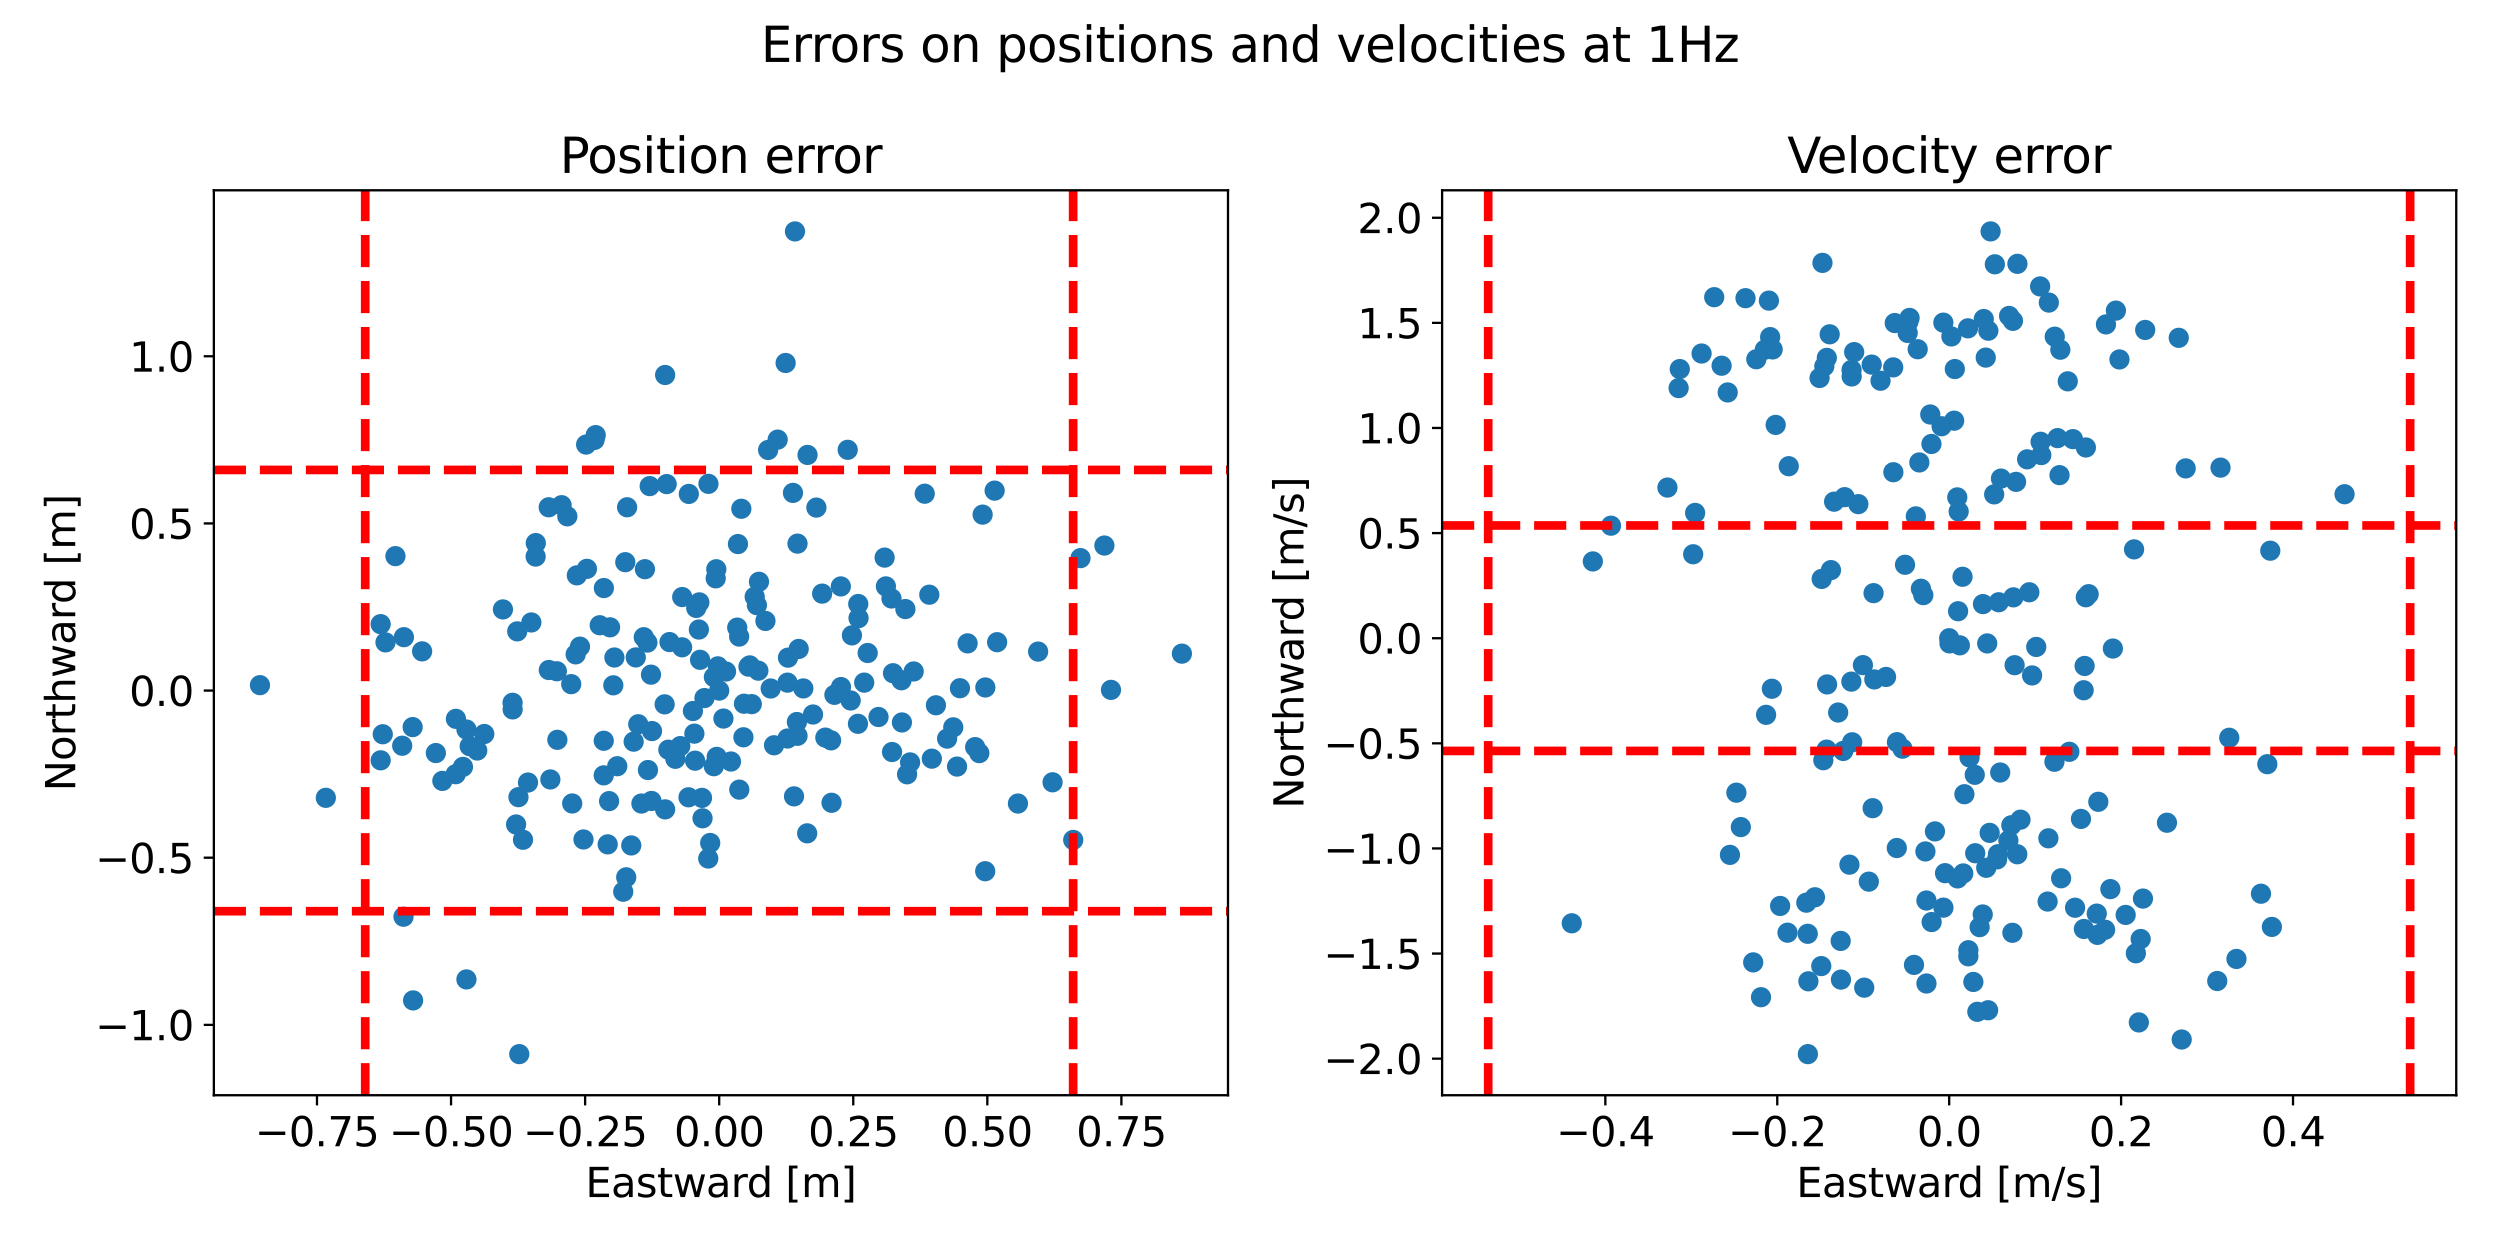 <?xml version="1.0" encoding="utf-8" standalone="no"?>
<!DOCTYPE svg PUBLIC "-//W3C//DTD SVG 1.1//EN"
  "http://www.w3.org/Graphics/SVG/1.1/DTD/svg11.dtd">
<svg xmlns:xlink="http://www.w3.org/1999/xlink" width="864pt" height="432pt" viewBox="0 0 864 432" xmlns="http://www.w3.org/2000/svg" version="1.1">
 <defs>
  <style type="text/css">*{stroke-linejoin: round; stroke-linecap: butt}</style>
 </defs>
 <g id="figure_1">
  <g id="patch_1">
   <path d="M 0 432 
L 864 432 
L 864 0 
L 0 0 
z
" style="fill: #ffffff"/>
  </g>
  <g id="axes_1">
   <g id="patch_2">
    <path d="M 73.91 378.52 
L 424.395 378.52 
L 424.395 65.76 
L 73.91 65.76 
z
" style="fill: #ffffff"/>
   </g>
   <g id="PathCollection_1">
    <defs>
     <path id="m78c51b460a" d="M 0 3 
C 0.796 3 1.559 2.684 2.121 2.121 
C 2.684 1.559 3 0.796 3 0 
C 3 -0.796 2.684 -1.559 2.121 -2.121 
C 1.559 -2.684 0.796 -3 0 -3 
C -0.796 -3 -1.559 -2.684 -2.121 -2.121 
C -2.684 -1.559 -3 -0.796 -3 0 
C -3 0.796 -2.684 1.559 -2.121 2.121 
C -1.559 2.684 -0.796 3 0 3 
z
" style="stroke: #1f77b4"/>
    </defs>
    <g clip-path="url(#p3fc9d7e042)">
     <use xlink:href="#m78c51b460a" x="248.551" y="238.66" style="fill: #1f77b4; stroke: #1f77b4"/>
     <use xlink:href="#m78c51b460a" x="235.771" y="206.343" style="fill: #1f77b4; stroke: #1f77b4"/>
     <use xlink:href="#m78c51b460a" x="275.618" y="187.879" style="fill: #1f77b4; stroke: #1f77b4"/>
     <use xlink:href="#m78c51b460a" x="339.595" y="177.853" style="fill: #1f77b4; stroke: #1f77b4"/>
     <use xlink:href="#m78c51b460a" x="287.219" y="255.866" style="fill: #1f77b4; stroke: #1f77b4"/>
     <use xlink:href="#m78c51b460a" x="245.443" y="291.331" style="fill: #1f77b4; stroke: #1f77b4"/>
     <use xlink:href="#m78c51b460a" x="329.45" y="251.368" style="fill: #1f77b4; stroke: #1f77b4"/>
     <use xlink:href="#m78c51b460a" x="334.408" y="222.351" style="fill: #1f77b4; stroke: #1f77b4"/>
     <use xlink:href="#m78c51b460a" x="260.825" y="206.238" style="fill: #1f77b4; stroke: #1f77b4"/>
     <use xlink:href="#m78c51b460a" x="274.744" y="79.976" style="fill: #1f77b4; stroke: #1f77b4"/>
     <use xlink:href="#m78c51b460a" x="229.872" y="129.599" style="fill: #1f77b4; stroke: #1f77b4"/>
     <use xlink:href="#m78c51b460a" x="205.874" y="150.377" style="fill: #1f77b4; stroke: #1f77b4"/>
     <use xlink:href="#m78c51b460a" x="238.058" y="170.702" style="fill: #1f77b4; stroke: #1f77b4"/>
     <use xlink:href="#m78c51b460a" x="136.663" y="192.199" style="fill: #1f77b4; stroke: #1f77b4"/>
     <use xlink:href="#m78c51b460a" x="89.841" y="236.791" style="fill: #1f77b4; stroke: #1f77b4"/>
     <use xlink:href="#m78c51b460a" x="139.589" y="220.205" style="fill: #1f77b4; stroke: #1f77b4"/>
     <use xlink:href="#m78c51b460a" x="150.629" y="260.255" style="fill: #1f77b4; stroke: #1f77b4"/>
     <use xlink:href="#m78c51b460a" x="233.407" y="262.243" style="fill: #1f77b4; stroke: #1f77b4"/>
     <use xlink:href="#m78c51b460a" x="208.65" y="267.963" style="fill: #1f77b4; stroke: #1f77b4"/>
     <use xlink:href="#m78c51b460a" x="157.567" y="248.436" style="fill: #1f77b4; stroke: #1f77b4"/>
     <use xlink:href="#m78c51b460a" x="292.966" y="155.455" style="fill: #1f77b4; stroke: #1f77b4"/>
     <use xlink:href="#m78c51b460a" x="275.631" y="254.298" style="fill: #1f77b4; stroke: #1f77b4"/>
     <use xlink:href="#m78c51b460a" x="272.326" y="227.288" style="fill: #1f77b4; stroke: #1f77b4"/>
     <use xlink:href="#m78c51b460a" x="180.747" y="290.225" style="fill: #1f77b4; stroke: #1f77b4"/>
     <use xlink:href="#m78c51b460a" x="178.36" y="284.944" style="fill: #1f77b4; stroke: #1f77b4"/>
     <use xlink:href="#m78c51b460a" x="222.489" y="220.218" style="fill: #1f77b4; stroke: #1f77b4"/>
     <use xlink:href="#m78c51b460a" x="178.758" y="218.2" style="fill: #1f77b4; stroke: #1f77b4"/>
     <use xlink:href="#m78c51b460a" x="240.227" y="262.893" style="fill: #1f77b4; stroke: #1f77b4"/>
     <use xlink:href="#m78c51b460a" x="221.675" y="277.701" style="fill: #1f77b4; stroke: #1f77b4"/>
     <use xlink:href="#m78c51b460a" x="224.982" y="233.164" style="fill: #1f77b4; stroke: #1f77b4"/>
     <use xlink:href="#m78c51b460a" x="208.656" y="256.007" style="fill: #1f77b4; stroke: #1f77b4"/>
     <use xlink:href="#m78c51b460a" x="340.533" y="237.59" style="fill: #1f77b4; stroke: #1f77b4"/>
     <use xlink:href="#m78c51b460a" x="308.625" y="232.663" style="fill: #1f77b4; stroke: #1f77b4"/>
     <use xlink:href="#m78c51b460a" x="218.996" y="256.319" style="fill: #1f77b4; stroke: #1f77b4"/>
     <use xlink:href="#m78c51b460a" x="274.05" y="170.345" style="fill: #1f77b4; stroke: #1f77b4"/>
     <use xlink:href="#m78c51b460a" x="194.087" y="174.594" style="fill: #1f77b4; stroke: #1f77b4"/>
     <use xlink:href="#m78c51b460a" x="229.867" y="279.72" style="fill: #1f77b4; stroke: #1f77b4"/>
     <use xlink:href="#m78c51b460a" x="131.563" y="262.765" style="fill: #1f77b4; stroke: #1f77b4"/>
     <use xlink:href="#m78c51b460a" x="112.608" y="275.724" style="fill: #1f77b4; stroke: #1f77b4"/>
     <use xlink:href="#m78c51b460a" x="198.946" y="226.147" style="fill: #1f77b4; stroke: #1f77b4"/>
     <use xlink:href="#m78c51b460a" x="285.235" y="254.919" style="fill: #1f77b4; stroke: #1f77b4"/>
     <use xlink:href="#m78c51b460a" x="296.509" y="250.148" style="fill: #1f77b4; stroke: #1f77b4"/>
     <use xlink:href="#m78c51b460a" x="276.03" y="224.277" style="fill: #1f77b4; stroke: #1f77b4"/>
     <use xlink:href="#m78c51b460a" x="247.553" y="196.731" style="fill: #1f77b4; stroke: #1f77b4"/>
     <use xlink:href="#m78c51b460a" x="162.328" y="257.882" style="fill: #1f77b4; stroke: #1f77b4"/>
     <use xlink:href="#m78c51b460a" x="160" y="265.032" style="fill: #1f77b4; stroke: #1f77b4"/>
     <use xlink:href="#m78c51b460a" x="182.478" y="270.45" style="fill: #1f77b4; stroke: #1f77b4"/>
     <use xlink:href="#m78c51b460a" x="287.383" y="277.438" style="fill: #1f77b4; stroke: #1f77b4"/>
     <use xlink:href="#m78c51b460a" x="305.725" y="192.708" style="fill: #1f77b4; stroke: #1f77b4"/>
     <use xlink:href="#m78c51b460a" x="185.117" y="192.349" style="fill: #1f77b4; stroke: #1f77b4"/>
     <use xlink:href="#m78c51b460a" x="230.98" y="259.097" style="fill: #1f77b4; stroke: #1f77b4"/>
     <use xlink:href="#m78c51b460a" x="223.741" y="222.066" style="fill: #1f77b4; stroke: #1f77b4"/>
     <use xlink:href="#m78c51b460a" x="202.567" y="153.644" style="fill: #1f77b4; stroke: #1f77b4"/>
     <use xlink:href="#m78c51b460a" x="265.465" y="155.51" style="fill: #1f77b4; stroke: #1f77b4"/>
     <use xlink:href="#m78c51b460a" x="327.326" y="255.263" style="fill: #1f77b4; stroke: #1f77b4"/>
     <use xlink:href="#m78c51b460a" x="351.799" y="277.702" style="fill: #1f77b4; stroke: #1f77b4"/>
     <use xlink:href="#m78c51b460a" x="255.448" y="220" style="fill: #1f77b4; stroke: #1f77b4"/>
     <use xlink:href="#m78c51b460a" x="225.336" y="252.657" style="fill: #1f77b4; stroke: #1f77b4"/>
     <use xlink:href="#m78c51b460a" x="250.913" y="232.083" style="fill: #1f77b4; stroke: #1f77b4"/>
     <use xlink:href="#m78c51b460a" x="308.096" y="206.839" style="fill: #1f77b4; stroke: #1f77b4"/>
     <use xlink:href="#m78c51b460a" x="256.932" y="254.805" style="fill: #1f77b4; stroke: #1f77b4"/>
     <use xlink:href="#m78c51b460a" x="239.978" y="253.55" style="fill: #1f77b4; stroke: #1f77b4"/>
     <use xlink:href="#m78c51b460a" x="179.458" y="364.304" style="fill: #1f77b4; stroke: #1f77b4"/>
     <use xlink:href="#m78c51b460a" x="142.764" y="345.741" style="fill: #1f77b4; stroke: #1f77b4"/>
     <use xlink:href="#m78c51b460a" x="244.774" y="296.711" style="fill: #1f77b4; stroke: #1f77b4"/>
     <use xlink:href="#m78c51b460a" x="340.486" y="301.09" style="fill: #1f77b4; stroke: #1f77b4"/>
     <use xlink:href="#m78c51b460a" x="306.167" y="202.658" style="fill: #1f77b4; stroke: #1f77b4"/>
     <use xlink:href="#m78c51b460a" x="337.014" y="258.201" style="fill: #1f77b4; stroke: #1f77b4"/>
     <use xlink:href="#m78c51b460a" x="314.527" y="263.491" style="fill: #1f77b4; stroke: #1f77b4"/>
     <use xlink:href="#m78c51b460a" x="239.472" y="245.728" style="fill: #1f77b4; stroke: #1f77b4"/>
     <use xlink:href="#m78c51b460a" x="255.037" y="188.027" style="fill: #1f77b4; stroke: #1f77b4"/>
     <use xlink:href="#m78c51b460a" x="338.453" y="260.282" style="fill: #1f77b4; stroke: #1f77b4"/>
     <use xlink:href="#m78c51b460a" x="296.713" y="213.621" style="fill: #1f77b4; stroke: #1f77b4"/>
     <use xlink:href="#m78c51b460a" x="358.776" y="225.194" style="fill: #1f77b4; stroke: #1f77b4"/>
     <use xlink:href="#m78c51b460a" x="152.879" y="269.879" style="fill: #1f77b4; stroke: #1f77b4"/>
     <use xlink:href="#m78c51b460a" x="229.702" y="243.417" style="fill: #1f77b4; stroke: #1f77b4"/>
     <use xlink:href="#m78c51b460a" x="246.719" y="233.989" style="fill: #1f77b4; stroke: #1f77b4"/>
     <use xlink:href="#m78c51b460a" x="235.104" y="257.85" style="fill: #1f77b4; stroke: #1f77b4"/>
     <use xlink:href="#m78c51b460a" x="250.017" y="248.335" style="fill: #1f77b4; stroke: #1f77b4"/>
     <use xlink:href="#m78c51b460a" x="139.001" y="257.725" style="fill: #1f77b4; stroke: #1f77b4"/>
     <use xlink:href="#m78c51b460a" x="177.175" y="245.171" style="fill: #1f77b4; stroke: #1f77b4"/>
     <use xlink:href="#m78c51b460a" x="241.527" y="217.568" style="fill: #1f77b4; stroke: #1f77b4"/>
     <use xlink:href="#m78c51b460a" x="343.747" y="169.557" style="fill: #1f77b4; stroke: #1f77b4"/>
     <use xlink:href="#m78c51b460a" x="280.982" y="246.933" style="fill: #1f77b4; stroke: #1f77b4"/>
     <use xlink:href="#m78c51b460a" x="216.728" y="175.314" style="fill: #1f77b4; stroke: #1f77b4"/>
     <use xlink:href="#m78c51b460a" x="197.755" y="277.685" style="fill: #1f77b4; stroke: #1f77b4"/>
     <use xlink:href="#m78c51b460a" x="274.416" y="275.222" style="fill: #1f77b4; stroke: #1f77b4"/>
     <use xlink:href="#m78c51b460a" x="288.37" y="240.132" style="fill: #1f77b4; stroke: #1f77b4"/>
     <use xlink:href="#m78c51b460a" x="241.948" y="228.034" style="fill: #1f77b4; stroke: #1f77b4"/>
     <use xlink:href="#m78c51b460a" x="272.16" y="255.231" style="fill: #1f77b4; stroke: #1f77b4"/>
     <use xlink:href="#m78c51b460a" x="267.507" y="257.566" style="fill: #1f77b4; stroke: #1f77b4"/>
     <use xlink:href="#m78c51b460a" x="313.488" y="267.601" style="fill: #1f77b4; stroke: #1f77b4"/>
     <use xlink:href="#m78c51b460a" x="242.61" y="275.747" style="fill: #1f77b4; stroke: #1f77b4"/>
     <use xlink:href="#m78c51b460a" x="219.718" y="227.206" style="fill: #1f77b4; stroke: #1f77b4"/>
     <use xlink:href="#m78c51b460a" x="207.263" y="216.084" style="fill: #1f77b4; stroke: #1f77b4"/>
     <use xlink:href="#m78c51b460a" x="142.616" y="251.283" style="fill: #1f77b4; stroke: #1f77b4"/>
     <use xlink:href="#m78c51b460a" x="210.833" y="216.803" style="fill: #1f77b4; stroke: #1f77b4"/>
     <use xlink:href="#m78c51b460a" x="254.788" y="216.901" style="fill: #1f77b4; stroke: #1f77b4"/>
     <use xlink:href="#m78c51b460a" x="262.303" y="201.065" style="fill: #1f77b4; stroke: #1f77b4"/>
     <use xlink:href="#m78c51b460a" x="247.352" y="199.873" style="fill: #1f77b4; stroke: #1f77b4"/>
     <use xlink:href="#m78c51b460a" x="167.364" y="253.675" style="fill: #1f77b4; stroke: #1f77b4"/>
     <use xlink:href="#m78c51b460a" x="179.18" y="275.497" style="fill: #1f77b4; stroke: #1f77b4"/>
     <use xlink:href="#m78c51b460a" x="197.409" y="236.441" style="fill: #1f77b4; stroke: #1f77b4"/>
     <use xlink:href="#m78c51b460a" x="183.632" y="215.12" style="fill: #1f77b4; stroke: #1f77b4"/>
     <use xlink:href="#m78c51b460a" x="212.337" y="227.236" style="fill: #1f77b4; stroke: #1f77b4"/>
     <use xlink:href="#m78c51b460a" x="262.091" y="231.787" style="fill: #1f77b4; stroke: #1f77b4"/>
     <use xlink:href="#m78c51b460a" x="373.419" y="192.888" style="fill: #1f77b4; stroke: #1f77b4"/>
     <use xlink:href="#m78c51b460a" x="331.76" y="237.845" style="fill: #1f77b4; stroke: #1f77b4"/>
     <use xlink:href="#m78c51b460a" x="299.864" y="225.68" style="fill: #1f77b4; stroke: #1f77b4"/>
     <use xlink:href="#m78c51b460a" x="259.82" y="243.349" style="fill: #1f77b4; stroke: #1f77b4"/>
     <use xlink:href="#m78c51b460a" x="132.281" y="253.758" style="fill: #1f77b4; stroke: #1f77b4"/>
     <use xlink:href="#m78c51b460a" x="173.812" y="210.616" style="fill: #1f77b4; stroke: #1f77b4"/>
     <use xlink:href="#m78c51b460a" x="216.097" y="194.289" style="fill: #1f77b4; stroke: #1f77b4"/>
     <use xlink:href="#m78c51b460a" x="381.68" y="188.536" style="fill: #1f77b4; stroke: #1f77b4"/>
     <use xlink:href="#m78c51b460a" x="319.587" y="170.626" style="fill: #1f77b4; stroke: #1f77b4"/>
     <use xlink:href="#m78c51b460a" x="296.613" y="208.746" style="fill: #1f77b4; stroke: #1f77b4"/>
     <use xlink:href="#m78c51b460a" x="261.587" y="209.151" style="fill: #1f77b4; stroke: #1f77b4"/>
     <use xlink:href="#m78c51b460a" x="177.145" y="242.882" style="fill: #1f77b4; stroke: #1f77b4"/>
     <use xlink:href="#m78c51b460a" x="266.349" y="237.947" style="fill: #1f77b4; stroke: #1f77b4"/>
     <use xlink:href="#m78c51b460a" x="303.611" y="247.796" style="fill: #1f77b4; stroke: #1f77b4"/>
     <use xlink:href="#m78c51b460a" x="323.456" y="243.745" style="fill: #1f77b4; stroke: #1f77b4"/>
     <use xlink:href="#m78c51b460a" x="231.386" y="221.898" style="fill: #1f77b4; stroke: #1f77b4"/>
     <use xlink:href="#m78c51b460a" x="308.297" y="259.899" style="fill: #1f77b4; stroke: #1f77b4"/>
     <use xlink:href="#m78c51b460a" x="196.066" y="178.438" style="fill: #1f77b4; stroke: #1f77b4"/>
     <use xlink:href="#m78c51b460a" x="243.46" y="241.248" style="fill: #1f77b4; stroke: #1f77b4"/>
     <use xlink:href="#m78c51b460a" x="370.904" y="290.279" style="fill: #1f77b4; stroke: #1f77b4"/>
     <use xlink:href="#m78c51b460a" x="259.123" y="229.964" style="fill: #1f77b4; stroke: #1f77b4"/>
     <use xlink:href="#m78c51b460a" x="208.697" y="203.232" style="fill: #1f77b4; stroke: #1f77b4"/>
     <use xlink:href="#m78c51b460a" x="222.885" y="196.708" style="fill: #1f77b4; stroke: #1f77b4"/>
     <use xlink:href="#m78c51b460a" x="202.842" y="196.589" style="fill: #1f77b4; stroke: #1f77b4"/>
     <use xlink:href="#m78c51b460a" x="133.228" y="222.004" style="fill: #1f77b4; stroke: #1f77b4"/>
     <use xlink:href="#m78c51b460a" x="190.207" y="269.378" style="fill: #1f77b4; stroke: #1f77b4"/>
     <use xlink:href="#m78c51b460a" x="164.939" y="259.376" style="fill: #1f77b4; stroke: #1f77b4"/>
     <use xlink:href="#m78c51b460a" x="237.957" y="275.542" style="fill: #1f77b4; stroke: #1f77b4"/>
     <use xlink:href="#m78c51b460a" x="200.437" y="223.486" style="fill: #1f77b4; stroke: #1f77b4"/>
     <use xlink:href="#m78c51b460a" x="315.772" y="232.054" style="fill: #1f77b4; stroke: #1f77b4"/>
     <use xlink:href="#m78c51b460a" x="246.695" y="264.801" style="fill: #1f77b4; stroke: #1f77b4"/>
     <use xlink:href="#m78c51b460a" x="223.933" y="266.118" style="fill: #1f77b4; stroke: #1f77b4"/>
     <use xlink:href="#m78c51b460a" x="277.633" y="237.917" style="fill: #1f77b4; stroke: #1f77b4"/>
     <use xlink:href="#m78c51b460a" x="192.625" y="255.679" style="fill: #1f77b4; stroke: #1f77b4"/>
     <use xlink:href="#m78c51b460a" x="225.15" y="276.815" style="fill: #1f77b4; stroke: #1f77b4"/>
     <use xlink:href="#m78c51b460a" x="311.704" y="249.681" style="fill: #1f77b4; stroke: #1f77b4"/>
     <use xlink:href="#m78c51b460a" x="192.45" y="231.985" style="fill: #1f77b4; stroke: #1f77b4"/>
     <use xlink:href="#m78c51b460a" x="220.585" y="250.304" style="fill: #1f77b4; stroke: #1f77b4"/>
     <use xlink:href="#m78c51b460a" x="247.698" y="261.581" style="fill: #1f77b4; stroke: #1f77b4"/>
     <use xlink:href="#m78c51b460a" x="293.993" y="242.084" style="fill: #1f77b4; stroke: #1f77b4"/>
     <use xlink:href="#m78c51b460a" x="201.644" y="290.121" style="fill: #1f77b4; stroke: #1f77b4"/>
     <use xlink:href="#m78c51b460a" x="139.453" y="316.818" style="fill: #1f77b4; stroke: #1f77b4"/>
     <use xlink:href="#m78c51b460a" x="216.42" y="303.199" style="fill: #1f77b4; stroke: #1f77b4"/>
     <use xlink:href="#m78c51b460a" x="255.496" y="272.9" style="fill: #1f77b4; stroke: #1f77b4"/>
     <use xlink:href="#m78c51b460a" x="272.162" y="235.917" style="fill: #1f77b4; stroke: #1f77b4"/>
     <use xlink:href="#m78c51b460a" x="282.141" y="175.42" style="fill: #1f77b4; stroke: #1f77b4"/>
     <use xlink:href="#m78c51b460a" x="224.534" y="167.994" style="fill: #1f77b4; stroke: #1f77b4"/>
     <use xlink:href="#m78c51b460a" x="241.693" y="208.184" style="fill: #1f77b4; stroke: #1f77b4"/>
     <use xlink:href="#m78c51b460a" x="258.671" y="230.384" style="fill: #1f77b4; stroke: #1f77b4"/>
     <use xlink:href="#m78c51b460a" x="210.503" y="276.866" style="fill: #1f77b4; stroke: #1f77b4"/>
     <use xlink:href="#m78c51b460a" x="330.755" y="264.928" style="fill: #1f77b4; stroke: #1f77b4"/>
     <use xlink:href="#m78c51b460a" x="322.04" y="262.196" style="fill: #1f77b4; stroke: #1f77b4"/>
     <use xlink:href="#m78c51b460a" x="211.961" y="236.846" style="fill: #1f77b4; stroke: #1f77b4"/>
     <use xlink:href="#m78c51b460a" x="252.624" y="263.178" style="fill: #1f77b4; stroke: #1f77b4"/>
     <use xlink:href="#m78c51b460a" x="189.675" y="231.557" style="fill: #1f77b4; stroke: #1f77b4"/>
     <use xlink:href="#m78c51b460a" x="256.204" y="175.826" style="fill: #1f77b4; stroke: #1f77b4"/>
     <use xlink:href="#m78c51b460a" x="321.165" y="205.531" style="fill: #1f77b4; stroke: #1f77b4"/>
     <use xlink:href="#m78c51b460a" x="240.619" y="210.098" style="fill: #1f77b4; stroke: #1f77b4"/>
     <use xlink:href="#m78c51b460a" x="290.59" y="202.671" style="fill: #1f77b4; stroke: #1f77b4"/>
     <use xlink:href="#m78c51b460a" x="290.646" y="237.45" style="fill: #1f77b4; stroke: #1f77b4"/>
     <use xlink:href="#m78c51b460a" x="311.551" y="235.102" style="fill: #1f77b4; stroke: #1f77b4"/>
     <use xlink:href="#m78c51b460a" x="383.955" y="238.419" style="fill: #1f77b4; stroke: #1f77b4"/>
     <use xlink:href="#m78c51b460a" x="298.669" y="235.916" style="fill: #1f77b4; stroke: #1f77b4"/>
     <use xlink:href="#m78c51b460a" x="213.326" y="264.804" style="fill: #1f77b4; stroke: #1f77b4"/>
     <use xlink:href="#m78c51b460a" x="161.209" y="252.121" style="fill: #1f77b4; stroke: #1f77b4"/>
     <use xlink:href="#m78c51b460a" x="145.884" y="225.112" style="fill: #1f77b4; stroke: #1f77b4"/>
     <use xlink:href="#m78c51b460a" x="189.637" y="175.317" style="fill: #1f77b4; stroke: #1f77b4"/>
     <use xlink:href="#m78c51b460a" x="244.838" y="167.219" style="fill: #1f77b4; stroke: #1f77b4"/>
     <use xlink:href="#m78c51b460a" x="271.515" y="125.449" style="fill: #1f77b4; stroke: #1f77b4"/>
     <use xlink:href="#m78c51b460a" x="312.899" y="210.494" style="fill: #1f77b4; stroke: #1f77b4"/>
     <use xlink:href="#m78c51b460a" x="284.133" y="205.157" style="fill: #1f77b4; stroke: #1f77b4"/>
     <use xlink:href="#m78c51b460a" x="344.609" y="221.942" style="fill: #1f77b4; stroke: #1f77b4"/>
     <use xlink:href="#m78c51b460a" x="279.082" y="157.227" style="fill: #1f77b4; stroke: #1f77b4"/>
     <use xlink:href="#m78c51b460a" x="408.464" y="225.901" style="fill: #1f77b4; stroke: #1f77b4"/>
     <use xlink:href="#m78c51b460a" x="363.77" y="270.362" style="fill: #1f77b4; stroke: #1f77b4"/>
     <use xlink:href="#m78c51b460a" x="242.799" y="282.802" style="fill: #1f77b4; stroke: #1f77b4"/>
     <use xlink:href="#m78c51b460a" x="161.201" y="338.492" style="fill: #1f77b4; stroke: #1f77b4"/>
     <use xlink:href="#m78c51b460a" x="215.387" y="308.182" style="fill: #1f77b4; stroke: #1f77b4"/>
     <use xlink:href="#m78c51b460a" x="218.161" y="292.183" style="fill: #1f77b4; stroke: #1f77b4"/>
     <use xlink:href="#m78c51b460a" x="275.409" y="249.533" style="fill: #1f77b4; stroke: #1f77b4"/>
     <use xlink:href="#m78c51b460a" x="294.426" y="219.584" style="fill: #1f77b4; stroke: #1f77b4"/>
     <use xlink:href="#m78c51b460a" x="268.763" y="151.935" style="fill: #1f77b4; stroke: #1f77b4"/>
     <use xlink:href="#m78c51b460a" x="205.478" y="152.029" style="fill: #1f77b4; stroke: #1f77b4"/>
     <use xlink:href="#m78c51b460a" x="131.552" y="215.704" style="fill: #1f77b4; stroke: #1f77b4"/>
     <use xlink:href="#m78c51b460a" x="157.479" y="267.57" style="fill: #1f77b4; stroke: #1f77b4"/>
     <use xlink:href="#m78c51b460a" x="257.123" y="243.211" style="fill: #1f77b4; stroke: #1f77b4"/>
     <use xlink:href="#m78c51b460a" x="278.96" y="288.003" style="fill: #1f77b4; stroke: #1f77b4"/>
     <use xlink:href="#m78c51b460a" x="199.35" y="198.844" style="fill: #1f77b4; stroke: #1f77b4"/>
     <use xlink:href="#m78c51b460a" x="230.403" y="167.309" style="fill: #1f77b4; stroke: #1f77b4"/>
     <use xlink:href="#m78c51b460a" x="264.536" y="214.593" style="fill: #1f77b4; stroke: #1f77b4"/>
     <use xlink:href="#m78c51b460a" x="210.02" y="291.808" style="fill: #1f77b4; stroke: #1f77b4"/>
     <use xlink:href="#m78c51b460a" x="235.737" y="223.711" style="fill: #1f77b4; stroke: #1f77b4"/>
     <use xlink:href="#m78c51b460a" x="248.083" y="230.293" style="fill: #1f77b4; stroke: #1f77b4"/>
     <use xlink:href="#m78c51b460a" x="185.168" y="187.689" style="fill: #1f77b4; stroke: #1f77b4"/>
    </g>
   </g>
   <g id="matplotlib.axis_1">
    <g id="xtick_1">
     <g id="line2d_1">
      <defs>
       <path id="m2dfe168272" d="M 0 0 
L 0 3.5 
" style="stroke: #000000; stroke-width: 0.8"/>
      </defs>
      <g>
       <use xlink:href="#m2dfe168272" x="109.548" y="378.52" style="stroke: #000000; stroke-width: 0.8"/>
      </g>
     </g>
     <g id="text_1">
      <!-- −0.75 -->
      <g transform="translate(88.097 396.158) scale(0.14 -0.14)">
       <defs>
        <path id="DejaVuSans-2212" d="M 678 2272 
L 4684 2272 
L 4684 1741 
L 678 1741 
L 678 2272 
z
" transform="scale(0.016)"/>
        <path id="DejaVuSans-30" d="M 2034 4250 
Q 1547 4250 1301 3770 
Q 1056 3291 1056 2328 
Q 1056 1369 1301 889 
Q 1547 409 2034 409 
Q 2525 409 2770 889 
Q 3016 1369 3016 2328 
Q 3016 3291 2770 3770 
Q 2525 4250 2034 4250 
z
M 2034 4750 
Q 2819 4750 3233 4129 
Q 3647 3509 3647 2328 
Q 3647 1150 3233 529 
Q 2819 -91 2034 -91 
Q 1250 -91 836 529 
Q 422 1150 422 2328 
Q 422 3509 836 4129 
Q 1250 4750 2034 4750 
z
" transform="scale(0.016)"/>
        <path id="DejaVuSans-2e" d="M 684 794 
L 1344 794 
L 1344 0 
L 684 0 
L 684 794 
z
" transform="scale(0.016)"/>
        <path id="DejaVuSans-37" d="M 525 4666 
L 3525 4666 
L 3525 4397 
L 1831 0 
L 1172 0 
L 2766 4134 
L 525 4134 
L 525 4666 
z
" transform="scale(0.016)"/>
        <path id="DejaVuSans-35" d="M 691 4666 
L 3169 4666 
L 3169 4134 
L 1269 4134 
L 1269 2991 
Q 1406 3038 1543 3061 
Q 1681 3084 1819 3084 
Q 2600 3084 3056 2656 
Q 3513 2228 3513 1497 
Q 3513 744 3044 326 
Q 2575 -91 1722 -91 
Q 1428 -91 1123 -41 
Q 819 9 494 109 
L 494 744 
Q 775 591 1075 516 
Q 1375 441 1709 441 
Q 2250 441 2565 725 
Q 2881 1009 2881 1497 
Q 2881 1984 2565 2268 
Q 2250 2553 1709 2553 
Q 1456 2553 1204 2497 
Q 953 2441 691 2322 
L 691 4666 
z
" transform="scale(0.016)"/>
       </defs>
       <use xlink:href="#DejaVuSans-2212"/>
       <use xlink:href="#DejaVuSans-30" x="83.789"/>
       <use xlink:href="#DejaVuSans-2e" x="147.412"/>
       <use xlink:href="#DejaVuSans-37" x="179.199"/>
       <use xlink:href="#DejaVuSans-35" x="242.822"/>
      </g>
     </g>
    </g>
    <g id="xtick_2">
     <g id="line2d_2">
      <g>
       <use xlink:href="#m2dfe168272" x="155.883" y="378.52" style="stroke: #000000; stroke-width: 0.8"/>
      </g>
     </g>
     <g id="text_2">
      <!-- −0.50 -->
      <g transform="translate(134.431 396.158) scale(0.14 -0.14)">
       <use xlink:href="#DejaVuSans-2212"/>
       <use xlink:href="#DejaVuSans-30" x="83.789"/>
       <use xlink:href="#DejaVuSans-2e" x="147.412"/>
       <use xlink:href="#DejaVuSans-35" x="179.199"/>
       <use xlink:href="#DejaVuSans-30" x="242.822"/>
      </g>
     </g>
    </g>
    <g id="xtick_3">
     <g id="line2d_3">
      <g>
       <use xlink:href="#m2dfe168272" x="202.217" y="378.52" style="stroke: #000000; stroke-width: 0.8"/>
      </g>
     </g>
     <g id="text_3">
      <!-- −0.25 -->
      <g transform="translate(180.765 396.158) scale(0.14 -0.14)">
       <defs>
        <path id="DejaVuSans-32" d="M 1228 531 
L 3431 531 
L 3431 0 
L 469 0 
L 469 531 
Q 828 903 1448 1529 
Q 2069 2156 2228 2338 
Q 2531 2678 2651 2914 
Q 2772 3150 2772 3378 
Q 2772 3750 2511 3984 
Q 2250 4219 1831 4219 
Q 1534 4219 1204 4116 
Q 875 4013 500 3803 
L 500 4441 
Q 881 4594 1212 4672 
Q 1544 4750 1819 4750 
Q 2544 4750 2975 4387 
Q 3406 4025 3406 3419 
Q 3406 3131 3298 2873 
Q 3191 2616 2906 2266 
Q 2828 2175 2409 1742 
Q 1991 1309 1228 531 
z
" transform="scale(0.016)"/>
       </defs>
       <use xlink:href="#DejaVuSans-2212"/>
       <use xlink:href="#DejaVuSans-30" x="83.789"/>
       <use xlink:href="#DejaVuSans-2e" x="147.412"/>
       <use xlink:href="#DejaVuSans-32" x="179.199"/>
       <use xlink:href="#DejaVuSans-35" x="242.822"/>
      </g>
     </g>
    </g>
    <g id="xtick_4">
     <g id="line2d_4">
      <g>
       <use xlink:href="#m2dfe168272" x="248.551" y="378.52" style="stroke: #000000; stroke-width: 0.8"/>
      </g>
     </g>
     <g id="text_4">
      <!-- 0.00 -->
      <g transform="translate(232.965 396.158) scale(0.14 -0.14)">
       <use xlink:href="#DejaVuSans-30"/>
       <use xlink:href="#DejaVuSans-2e" x="63.623"/>
       <use xlink:href="#DejaVuSans-30" x="95.41"/>
       <use xlink:href="#DejaVuSans-30" x="159.033"/>
      </g>
     </g>
    </g>
    <g id="xtick_5">
     <g id="line2d_5">
      <g>
       <use xlink:href="#m2dfe168272" x="294.886" y="378.52" style="stroke: #000000; stroke-width: 0.8"/>
      </g>
     </g>
     <g id="text_5">
      <!-- 0.25 -->
      <g transform="translate(279.3 396.158) scale(0.14 -0.14)">
       <use xlink:href="#DejaVuSans-30"/>
       <use xlink:href="#DejaVuSans-2e" x="63.623"/>
       <use xlink:href="#DejaVuSans-32" x="95.41"/>
       <use xlink:href="#DejaVuSans-35" x="159.033"/>
      </g>
     </g>
    </g>
    <g id="xtick_6">
     <g id="line2d_6">
      <g>
       <use xlink:href="#m2dfe168272" x="341.22" y="378.52" style="stroke: #000000; stroke-width: 0.8"/>
      </g>
     </g>
     <g id="text_6">
      <!-- 0.50 -->
      <g transform="translate(325.634 396.158) scale(0.14 -0.14)">
       <use xlink:href="#DejaVuSans-30"/>
       <use xlink:href="#DejaVuSans-2e" x="63.623"/>
       <use xlink:href="#DejaVuSans-35" x="95.41"/>
       <use xlink:href="#DejaVuSans-30" x="159.033"/>
      </g>
     </g>
    </g>
    <g id="xtick_7">
     <g id="line2d_7">
      <g>
       <use xlink:href="#m2dfe168272" x="387.554" y="378.52" style="stroke: #000000; stroke-width: 0.8"/>
      </g>
     </g>
     <g id="text_7">
      <!-- 0.75 -->
      <g transform="translate(371.968 396.158) scale(0.14 -0.14)">
       <use xlink:href="#DejaVuSans-30"/>
       <use xlink:href="#DejaVuSans-2e" x="63.623"/>
       <use xlink:href="#DejaVuSans-37" x="95.41"/>
       <use xlink:href="#DejaVuSans-35" x="159.033"/>
      </g>
     </g>
    </g>
    <g id="text_8">
     <!-- Eastward [m] -->
     <g transform="translate(202.33 413.707) scale(0.14 -0.14)">
      <defs>
       <path id="DejaVuSans-45" d="M 628 4666 
L 3578 4666 
L 3578 4134 
L 1259 4134 
L 1259 2753 
L 3481 2753 
L 3481 2222 
L 1259 2222 
L 1259 531 
L 3634 531 
L 3634 0 
L 628 0 
L 628 4666 
z
" transform="scale(0.016)"/>
       <path id="DejaVuSans-61" d="M 2194 1759 
Q 1497 1759 1228 1600 
Q 959 1441 959 1056 
Q 959 750 1161 570 
Q 1363 391 1709 391 
Q 2188 391 2477 730 
Q 2766 1069 2766 1631 
L 2766 1759 
L 2194 1759 
z
M 3341 1997 
L 3341 0 
L 2766 0 
L 2766 531 
Q 2569 213 2275 61 
Q 1981 -91 1556 -91 
Q 1019 -91 701 211 
Q 384 513 384 1019 
Q 384 1609 779 1909 
Q 1175 2209 1959 2209 
L 2766 2209 
L 2766 2266 
Q 2766 2663 2505 2880 
Q 2244 3097 1772 3097 
Q 1472 3097 1187 3025 
Q 903 2953 641 2809 
L 641 3341 
Q 956 3463 1253 3523 
Q 1550 3584 1831 3584 
Q 2591 3584 2966 3190 
Q 3341 2797 3341 1997 
z
" transform="scale(0.016)"/>
       <path id="DejaVuSans-73" d="M 2834 3397 
L 2834 2853 
Q 2591 2978 2328 3040 
Q 2066 3103 1784 3103 
Q 1356 3103 1142 2972 
Q 928 2841 928 2578 
Q 928 2378 1081 2264 
Q 1234 2150 1697 2047 
L 1894 2003 
Q 2506 1872 2764 1633 
Q 3022 1394 3022 966 
Q 3022 478 2636 193 
Q 2250 -91 1575 -91 
Q 1294 -91 989 -36 
Q 684 19 347 128 
L 347 722 
Q 666 556 975 473 
Q 1284 391 1588 391 
Q 1994 391 2212 530 
Q 2431 669 2431 922 
Q 2431 1156 2273 1281 
Q 2116 1406 1581 1522 
L 1381 1569 
Q 847 1681 609 1914 
Q 372 2147 372 2553 
Q 372 3047 722 3315 
Q 1072 3584 1716 3584 
Q 2034 3584 2315 3537 
Q 2597 3491 2834 3397 
z
" transform="scale(0.016)"/>
       <path id="DejaVuSans-74" d="M 1172 4494 
L 1172 3500 
L 2356 3500 
L 2356 3053 
L 1172 3053 
L 1172 1153 
Q 1172 725 1289 603 
Q 1406 481 1766 481 
L 2356 481 
L 2356 0 
L 1766 0 
Q 1100 0 847 248 
Q 594 497 594 1153 
L 594 3053 
L 172 3053 
L 172 3500 
L 594 3500 
L 594 4494 
L 1172 4494 
z
" transform="scale(0.016)"/>
       <path id="DejaVuSans-77" d="M 269 3500 
L 844 3500 
L 1563 769 
L 2278 3500 
L 2956 3500 
L 3675 769 
L 4391 3500 
L 4966 3500 
L 4050 0 
L 3372 0 
L 2619 2869 
L 1863 0 
L 1184 0 
L 269 3500 
z
" transform="scale(0.016)"/>
       <path id="DejaVuSans-72" d="M 2631 2963 
Q 2534 3019 2420 3045 
Q 2306 3072 2169 3072 
Q 1681 3072 1420 2755 
Q 1159 2438 1159 1844 
L 1159 0 
L 581 0 
L 581 3500 
L 1159 3500 
L 1159 2956 
Q 1341 3275 1631 3429 
Q 1922 3584 2338 3584 
Q 2397 3584 2469 3576 
Q 2541 3569 2628 3553 
L 2631 2963 
z
" transform="scale(0.016)"/>
       <path id="DejaVuSans-64" d="M 2906 2969 
L 2906 4863 
L 3481 4863 
L 3481 0 
L 2906 0 
L 2906 525 
Q 2725 213 2448 61 
Q 2172 -91 1784 -91 
Q 1150 -91 751 415 
Q 353 922 353 1747 
Q 353 2572 751 3078 
Q 1150 3584 1784 3584 
Q 2172 3584 2448 3432 
Q 2725 3281 2906 2969 
z
M 947 1747 
Q 947 1113 1208 752 
Q 1469 391 1925 391 
Q 2381 391 2643 752 
Q 2906 1113 2906 1747 
Q 2906 2381 2643 2742 
Q 2381 3103 1925 3103 
Q 1469 3103 1208 2742 
Q 947 2381 947 1747 
z
" transform="scale(0.016)"/>
       <path id="DejaVuSans-20" transform="scale(0.016)"/>
       <path id="DejaVuSans-5b" d="M 550 4863 
L 1875 4863 
L 1875 4416 
L 1125 4416 
L 1125 -397 
L 1875 -397 
L 1875 -844 
L 550 -844 
L 550 4863 
z
" transform="scale(0.016)"/>
       <path id="DejaVuSans-6d" d="M 3328 2828 
Q 3544 3216 3844 3400 
Q 4144 3584 4550 3584 
Q 5097 3584 5394 3201 
Q 5691 2819 5691 2113 
L 5691 0 
L 5113 0 
L 5113 2094 
Q 5113 2597 4934 2840 
Q 4756 3084 4391 3084 
Q 3944 3084 3684 2787 
Q 3425 2491 3425 1978 
L 3425 0 
L 2847 0 
L 2847 2094 
Q 2847 2600 2669 2842 
Q 2491 3084 2119 3084 
Q 1678 3084 1418 2786 
Q 1159 2488 1159 1978 
L 1159 0 
L 581 0 
L 581 3500 
L 1159 3500 
L 1159 2956 
Q 1356 3278 1631 3431 
Q 1906 3584 2284 3584 
Q 2666 3584 2933 3390 
Q 3200 3197 3328 2828 
z
" transform="scale(0.016)"/>
       <path id="DejaVuSans-5d" d="M 1947 4863 
L 1947 -844 
L 622 -844 
L 622 -397 
L 1369 -397 
L 1369 4416 
L 622 4416 
L 622 4863 
L 1947 4863 
z
" transform="scale(0.016)"/>
      </defs>
      <use xlink:href="#DejaVuSans-45"/>
      <use xlink:href="#DejaVuSans-61" x="63.184"/>
      <use xlink:href="#DejaVuSans-73" x="124.463"/>
      <use xlink:href="#DejaVuSans-74" x="176.562"/>
      <use xlink:href="#DejaVuSans-77" x="215.771"/>
      <use xlink:href="#DejaVuSans-61" x="297.559"/>
      <use xlink:href="#DejaVuSans-72" x="358.838"/>
      <use xlink:href="#DejaVuSans-64" x="398.201"/>
      <use xlink:href="#DejaVuSans-20" x="461.678"/>
      <use xlink:href="#DejaVuSans-5b" x="493.465"/>
      <use xlink:href="#DejaVuSans-6d" x="532.479"/>
      <use xlink:href="#DejaVuSans-5d" x="629.891"/>
     </g>
    </g>
   </g>
   <g id="matplotlib.axis_2">
    <g id="ytick_1">
     <g id="line2d_8">
      <defs>
       <path id="m406c94599b" d="M 0 0 
L -3.5 0 
" style="stroke: #000000; stroke-width: 0.8"/>
      </defs>
      <g>
       <use xlink:href="#m406c94599b" x="73.91" y="354.193" style="stroke: #000000; stroke-width: 0.8"/>
      </g>
     </g>
     <g id="text_9">
      <!-- −1.0 -->
      <g transform="translate(32.914 359.512) scale(0.14 -0.14)">
       <defs>
        <path id="DejaVuSans-31" d="M 794 531 
L 1825 531 
L 1825 4091 
L 703 3866 
L 703 4441 
L 1819 4666 
L 2450 4666 
L 2450 531 
L 3481 531 
L 3481 0 
L 794 0 
L 794 531 
z
" transform="scale(0.016)"/>
       </defs>
       <use xlink:href="#DejaVuSans-2212"/>
       <use xlink:href="#DejaVuSans-31" x="83.789"/>
       <use xlink:href="#DejaVuSans-2e" x="147.412"/>
       <use xlink:href="#DejaVuSans-30" x="179.199"/>
      </g>
     </g>
    </g>
    <g id="ytick_2">
     <g id="line2d_9">
      <g>
       <use xlink:href="#m406c94599b" x="73.91" y="296.427" style="stroke: #000000; stroke-width: 0.8"/>
      </g>
     </g>
     <g id="text_10">
      <!-- −0.5 -->
      <g transform="translate(32.914 301.746) scale(0.14 -0.14)">
       <use xlink:href="#DejaVuSans-2212"/>
       <use xlink:href="#DejaVuSans-30" x="83.789"/>
       <use xlink:href="#DejaVuSans-2e" x="147.412"/>
       <use xlink:href="#DejaVuSans-35" x="179.199"/>
      </g>
     </g>
    </g>
    <g id="ytick_3">
     <g id="line2d_10">
      <g>
       <use xlink:href="#m406c94599b" x="73.91" y="238.66" style="stroke: #000000; stroke-width: 0.8"/>
      </g>
     </g>
     <g id="text_11">
      <!-- 0.0 -->
      <g transform="translate(44.646 243.979) scale(0.14 -0.14)">
       <use xlink:href="#DejaVuSans-30"/>
       <use xlink:href="#DejaVuSans-2e" x="63.623"/>
       <use xlink:href="#DejaVuSans-30" x="95.41"/>
      </g>
     </g>
    </g>
    <g id="ytick_4">
     <g id="line2d_11">
      <g>
       <use xlink:href="#m406c94599b" x="73.91" y="180.894" style="stroke: #000000; stroke-width: 0.8"/>
      </g>
     </g>
     <g id="text_12">
      <!-- 0.5 -->
      <g transform="translate(44.646 186.213) scale(0.14 -0.14)">
       <use xlink:href="#DejaVuSans-30"/>
       <use xlink:href="#DejaVuSans-2e" x="63.623"/>
       <use xlink:href="#DejaVuSans-35" x="95.41"/>
      </g>
     </g>
    </g>
    <g id="ytick_5">
     <g id="line2d_12">
      <g>
       <use xlink:href="#m406c94599b" x="73.91" y="123.128" style="stroke: #000000; stroke-width: 0.8"/>
      </g>
     </g>
     <g id="text_13">
      <!-- 1.0 -->
      <g transform="translate(44.646 128.447) scale(0.14 -0.14)">
       <use xlink:href="#DejaVuSans-31"/>
       <use xlink:href="#DejaVuSans-2e" x="63.623"/>
       <use xlink:href="#DejaVuSans-30" x="95.41"/>
      </g>
     </g>
    </g>
    <g id="text_14">
     <!-- Northward [m] -->
     <g transform="translate(26.003 273.437) rotate(-90) scale(0.14 -0.14)">
      <defs>
       <path id="DejaVuSans-4e" d="M 628 4666 
L 1478 4666 
L 3547 763 
L 3547 4666 
L 4159 4666 
L 4159 0 
L 3309 0 
L 1241 3903 
L 1241 0 
L 628 0 
L 628 4666 
z
" transform="scale(0.016)"/>
       <path id="DejaVuSans-6f" d="M 1959 3097 
Q 1497 3097 1228 2736 
Q 959 2375 959 1747 
Q 959 1119 1226 758 
Q 1494 397 1959 397 
Q 2419 397 2687 759 
Q 2956 1122 2956 1747 
Q 2956 2369 2687 2733 
Q 2419 3097 1959 3097 
z
M 1959 3584 
Q 2709 3584 3137 3096 
Q 3566 2609 3566 1747 
Q 3566 888 3137 398 
Q 2709 -91 1959 -91 
Q 1206 -91 779 398 
Q 353 888 353 1747 
Q 353 2609 779 3096 
Q 1206 3584 1959 3584 
z
" transform="scale(0.016)"/>
       <path id="DejaVuSans-68" d="M 3513 2113 
L 3513 0 
L 2938 0 
L 2938 2094 
Q 2938 2591 2744 2837 
Q 2550 3084 2163 3084 
Q 1697 3084 1428 2787 
Q 1159 2491 1159 1978 
L 1159 0 
L 581 0 
L 581 4863 
L 1159 4863 
L 1159 2956 
Q 1366 3272 1645 3428 
Q 1925 3584 2291 3584 
Q 2894 3584 3203 3211 
Q 3513 2838 3513 2113 
z
" transform="scale(0.016)"/>
      </defs>
      <use xlink:href="#DejaVuSans-4e"/>
      <use xlink:href="#DejaVuSans-6f" x="74.805"/>
      <use xlink:href="#DejaVuSans-72" x="135.986"/>
      <use xlink:href="#DejaVuSans-74" x="177.1"/>
      <use xlink:href="#DejaVuSans-68" x="216.309"/>
      <use xlink:href="#DejaVuSans-77" x="279.688"/>
      <use xlink:href="#DejaVuSans-61" x="361.475"/>
      <use xlink:href="#DejaVuSans-72" x="422.754"/>
      <use xlink:href="#DejaVuSans-64" x="462.117"/>
      <use xlink:href="#DejaVuSans-20" x="525.594"/>
      <use xlink:href="#DejaVuSans-5b" x="557.381"/>
      <use xlink:href="#DejaVuSans-6d" x="596.395"/>
      <use xlink:href="#DejaVuSans-5d" x="693.807"/>
     </g>
    </g>
   </g>
   <g id="line2d_13">
    <path d="M 126.22 378.52 
L 126.22 65.76 
" clip-path="url(#p3fc9d7e042)" style="fill: none; stroke-dasharray: 11.1,4.8; stroke-dashoffset: 0; stroke: #ff0000; stroke-width: 3"/>
   </g>
   <g id="line2d_14">
    <path d="M 370.882 378.52 
L 370.882 65.76 
" clip-path="url(#p3fc9d7e042)" style="fill: none; stroke-dasharray: 11.1,4.8; stroke-dashoffset: 0; stroke: #ff0000; stroke-width: 3"/>
   </g>
   <g id="line2d_15">
    <path d="M 73.91 314.917 
L 424.395 314.917 
" clip-path="url(#p3fc9d7e042)" style="fill: none; stroke-dasharray: 11.1,4.8; stroke-dashoffset: 0; stroke: #ff0000; stroke-width: 3"/>
   </g>
   <g id="line2d_16">
    <path d="M 73.91 162.404 
L 424.395 162.404 
" clip-path="url(#p3fc9d7e042)" style="fill: none; stroke-dasharray: 11.1,4.8; stroke-dashoffset: 0; stroke: #ff0000; stroke-width: 3"/>
   </g>
   <g id="patch_3">
    <path d="M 73.91 378.52 
L 73.91 65.76 
" style="fill: none; stroke: #000000; stroke-width: 0.8; stroke-linejoin: miter; stroke-linecap: square"/>
   </g>
   <g id="patch_4">
    <path d="M 424.395 378.52 
L 424.395 65.76 
" style="fill: none; stroke: #000000; stroke-width: 0.8; stroke-linejoin: miter; stroke-linecap: square"/>
   </g>
   <g id="patch_5">
    <path d="M 73.91 378.52 
L 424.395 378.52 
" style="fill: none; stroke: #000000; stroke-width: 0.8; stroke-linejoin: miter; stroke-linecap: square"/>
   </g>
   <g id="patch_6">
    <path d="M 73.91 65.76 
L 424.395 65.76 
" style="fill: none; stroke: #000000; stroke-width: 0.8; stroke-linejoin: miter; stroke-linecap: square"/>
   </g>
   <g id="text_15">
    <!-- Position error -->
    <g transform="translate(193.451 59.76) scale(0.168 -0.168)">
     <defs>
      <path id="DejaVuSans-50" d="M 1259 4147 
L 1259 2394 
L 2053 2394 
Q 2494 2394 2734 2622 
Q 2975 2850 2975 3272 
Q 2975 3691 2734 3919 
Q 2494 4147 2053 4147 
L 1259 4147 
z
M 628 4666 
L 2053 4666 
Q 2838 4666 3239 4311 
Q 3641 3956 3641 3272 
Q 3641 2581 3239 2228 
Q 2838 1875 2053 1875 
L 1259 1875 
L 1259 0 
L 628 0 
L 628 4666 
z
" transform="scale(0.016)"/>
      <path id="DejaVuSans-69" d="M 603 3500 
L 1178 3500 
L 1178 0 
L 603 0 
L 603 3500 
z
M 603 4863 
L 1178 4863 
L 1178 4134 
L 603 4134 
L 603 4863 
z
" transform="scale(0.016)"/>
      <path id="DejaVuSans-6e" d="M 3513 2113 
L 3513 0 
L 2938 0 
L 2938 2094 
Q 2938 2591 2744 2837 
Q 2550 3084 2163 3084 
Q 1697 3084 1428 2787 
Q 1159 2491 1159 1978 
L 1159 0 
L 581 0 
L 581 3500 
L 1159 3500 
L 1159 2956 
Q 1366 3272 1645 3428 
Q 1925 3584 2291 3584 
Q 2894 3584 3203 3211 
Q 3513 2838 3513 2113 
z
" transform="scale(0.016)"/>
      <path id="DejaVuSans-65" d="M 3597 1894 
L 3597 1613 
L 953 1613 
Q 991 1019 1311 708 
Q 1631 397 2203 397 
Q 2534 397 2845 478 
Q 3156 559 3463 722 
L 3463 178 
Q 3153 47 2828 -22 
Q 2503 -91 2169 -91 
Q 1331 -91 842 396 
Q 353 884 353 1716 
Q 353 2575 817 3079 
Q 1281 3584 2069 3584 
Q 2775 3584 3186 3129 
Q 3597 2675 3597 1894 
z
M 3022 2063 
Q 3016 2534 2758 2815 
Q 2500 3097 2075 3097 
Q 1594 3097 1305 2825 
Q 1016 2553 972 2059 
L 3022 2063 
z
" transform="scale(0.016)"/>
     </defs>
     <use xlink:href="#DejaVuSans-50"/>
     <use xlink:href="#DejaVuSans-6f" x="56.678"/>
     <use xlink:href="#DejaVuSans-73" x="117.859"/>
     <use xlink:href="#DejaVuSans-69" x="169.959"/>
     <use xlink:href="#DejaVuSans-74" x="197.742"/>
     <use xlink:href="#DejaVuSans-69" x="236.951"/>
     <use xlink:href="#DejaVuSans-6f" x="264.734"/>
     <use xlink:href="#DejaVuSans-6e" x="325.916"/>
     <use xlink:href="#DejaVuSans-20" x="389.295"/>
     <use xlink:href="#DejaVuSans-65" x="421.082"/>
     <use xlink:href="#DejaVuSans-72" x="482.605"/>
     <use xlink:href="#DejaVuSans-72" x="521.969"/>
     <use xlink:href="#DejaVuSans-6f" x="560.832"/>
     <use xlink:href="#DejaVuSans-72" x="622.014"/>
    </g>
   </g>
  </g>
  <g id="axes_2">
   <g id="patch_7">
    <path d="M 498.395 378.52 
L 848.88 378.52 
L 848.88 65.76 
L 498.395 65.76 
z
" style="fill: #ffffff"/>
   </g>
   <g id="PathCollection_2">
    <g clip-path="url(#p90e8e8d996)">
     <use xlink:href="#m78c51b460a" x="673.638" y="220.566" style="fill: #1f77b4; stroke: #1f77b4"/>
     <use xlink:href="#m78c51b460a" x="673.751" y="222.357" style="fill: #1f77b4; stroke: #1f77b4"/>
     <use xlink:href="#m78c51b460a" x="686.779" y="222.368" style="fill: #1f77b4; stroke: #1f77b4"/>
     <use xlink:href="#m78c51b460a" x="730.209" y="224.133" style="fill: #1f77b4; stroke: #1f77b4"/>
     <use xlink:href="#m78c51b460a" x="655.587" y="256.493" style="fill: #1f77b4; stroke: #1f77b4"/>
     <use xlink:href="#m78c51b460a" x="631.288" y="259.072" style="fill: #1f77b4; stroke: #1f77b4"/>
     <use xlink:href="#m78c51b460a" x="720.112" y="238.549" style="fill: #1f77b4; stroke: #1f77b4"/>
     <use xlink:href="#m78c51b460a" x="702.289" y="233.434" style="fill: #1f77b4; stroke: #1f77b4"/>
     <use xlink:href="#m78c51b460a" x="631.444" y="236.539" style="fill: #1f77b4; stroke: #1f77b4"/>
     <use xlink:href="#m78c51b460a" x="664.701" y="205.678" style="fill: #1f77b4; stroke: #1f77b4"/>
     <use xlink:href="#m78c51b460a" x="635.271" y="246.247" style="fill: #1f77b4; stroke: #1f77b4"/>
     <use xlink:href="#m78c51b460a" x="637.019" y="259.534" style="fill: #1f77b4; stroke: #1f77b4"/>
     <use xlink:href="#m78c51b460a" x="682.478" y="267.777" style="fill: #1f77b4; stroke: #1f77b4"/>
     <use xlink:href="#m78c51b460a" x="600.095" y="273.946" style="fill: #1f77b4; stroke: #1f77b4"/>
     <use xlink:href="#m78c51b460a" x="601.632" y="285.84" style="fill: #1f77b4; stroke: #1f77b4"/>
     <use xlink:href="#m78c51b460a" x="678.899" y="274.479" style="fill: #1f77b4; stroke: #1f77b4"/>
     <use xlink:href="#m78c51b460a" x="687.623" y="287.84" style="fill: #1f77b4; stroke: #1f77b4"/>
     <use xlink:href="#m78c51b460a" x="748.901" y="284.337" style="fill: #1f77b4; stroke: #1f77b4"/>
     <use xlink:href="#m78c51b460a" x="695.113" y="285.219" style="fill: #1f77b4; stroke: #1f77b4"/>
     <use xlink:href="#m78c51b460a" x="647.186" y="279.307" style="fill: #1f77b4; stroke: #1f77b4"/>
     <use xlink:href="#m78c51b460a" x="770.436" y="254.969" style="fill: #1f77b4; stroke: #1f77b4"/>
     <use xlink:href="#m78c51b460a" x="712.324" y="303.525" style="fill: #1f77b4; stroke: #1f77b4"/>
     <use xlink:href="#m78c51b460a" x="694.095" y="290.48" style="fill: #1f77b4; stroke: #1f77b4"/>
     <use xlink:href="#m78c51b460a" x="615.215" y="313.096" style="fill: #1f77b4; stroke: #1f77b4"/>
     <use xlink:href="#m78c51b460a" x="645.861" y="304.702" style="fill: #1f77b4; stroke: #1f77b4"/>
     <use xlink:href="#m78c51b460a" x="698.289" y="283.273" style="fill: #1f77b4; stroke: #1f77b4"/>
     <use xlink:href="#m78c51b460a" x="655.539" y="293.077" style="fill: #1f77b4; stroke: #1f77b4"/>
     <use xlink:href="#m78c51b460a" x="717.142" y="313.712" style="fill: #1f77b4; stroke: #1f77b4"/>
     <use xlink:href="#m78c51b460a" x="685.23" y="316.041" style="fill: #1f77b4; stroke: #1f77b4"/>
     <use xlink:href="#m78c51b460a" x="686.444" y="299.911" style="fill: #1f77b4; stroke: #1f77b4"/>
     <use xlink:href="#m78c51b460a" x="671.646" y="313.681" style="fill: #1f77b4; stroke: #1f77b4"/>
     <use xlink:href="#m78c51b460a" x="781.392" y="308.87" style="fill: #1f77b4; stroke: #1f77b4"/>
     <use xlink:href="#m78c51b460a" x="707.656" y="311.574" style="fill: #1f77b4; stroke: #1f77b4"/>
     <use xlink:href="#m78c51b460a" x="624.749" y="322.72" style="fill: #1f77b4; stroke: #1f77b4"/>
     <use xlink:href="#m78c51b460a" x="697.176" y="295.235" style="fill: #1f77b4; stroke: #1f77b4"/>
     <use xlink:href="#m78c51b460a" x="627.248" y="310.097" style="fill: #1f77b4; stroke: #1f77b4"/>
     <use xlink:href="#m78c51b460a" x="683.369" y="349.679" style="fill: #1f77b4; stroke: #1f77b4"/>
     <use xlink:href="#m78c51b460a" x="605.905" y="332.597" style="fill: #1f77b4; stroke: #1f77b4"/>
     <use xlink:href="#m78c51b460a" x="629.428" y="333.879" style="fill: #1f77b4; stroke: #1f77b4"/>
     <use xlink:href="#m78c51b460a" x="724.642" y="315.747" style="fill: #1f77b4; stroke: #1f77b4"/>
     <use xlink:href="#m78c51b460a" x="772.924" y="331.411" style="fill: #1f77b4; stroke: #1f77b4"/>
     <use xlink:href="#m78c51b460a" x="738.157" y="329.456" style="fill: #1f77b4; stroke: #1f77b4"/>
     <use xlink:href="#m78c51b460a" x="695.484" y="322.373" style="fill: #1f77b4; stroke: #1f77b4"/>
     <use xlink:href="#m78c51b460a" x="667.574" y="318.663" style="fill: #1f77b4; stroke: #1f77b4"/>
     <use xlink:href="#m78c51b460a" x="608.609" y="344.632" style="fill: #1f77b4; stroke: #1f77b4"/>
     <use xlink:href="#m78c51b460a" x="644.278" y="341.339" style="fill: #1f77b4; stroke: #1f77b4"/>
     <use xlink:href="#m78c51b460a" x="681.992" y="339.367" style="fill: #1f77b4; stroke: #1f77b4"/>
     <use xlink:href="#m78c51b460a" x="766.283" y="339.034" style="fill: #1f77b4; stroke: #1f77b4"/>
     <use xlink:href="#m78c51b460a" x="740.602" y="310.546" style="fill: #1f77b4; stroke: #1f77b4"/>
     <use xlink:href="#m78c51b460a" x="617.766" y="322.339" style="fill: #1f77b4; stroke: #1f77b4"/>
     <use xlink:href="#m78c51b460a" x="687.09" y="349.141" style="fill: #1f77b4; stroke: #1f77b4"/>
     <use xlink:href="#m78c51b460a" x="680.257" y="330.501" style="fill: #1f77b4; stroke: #1f77b4"/>
     <use xlink:href="#m78c51b460a" x="665.772" y="311.219" style="fill: #1f77b4; stroke: #1f77b4"/>
     <use xlink:href="#m78c51b460a" x="724.872" y="323.09" style="fill: #1f77b4; stroke: #1f77b4"/>
     <use xlink:href="#m78c51b460a" x="753.993" y="359.254" style="fill: #1f77b4; stroke: #1f77b4"/>
     <use xlink:href="#m78c51b460a" x="739.179" y="353.346" style="fill: #1f77b4; stroke: #1f77b4"/>
     <use xlink:href="#m78c51b460a" x="636.139" y="325.18" style="fill: #1f77b4; stroke: #1f77b4"/>
     <use xlink:href="#m78c51b460a" x="636.235" y="338.551" style="fill: #1f77b4; stroke: #1f77b4"/>
     <use xlink:href="#m78c51b460a" x="680.264" y="328.394" style="fill: #1f77b4; stroke: #1f77b4"/>
     <use xlink:href="#m78c51b460a" x="727.52" y="321.317" style="fill: #1f77b4; stroke: #1f77b4"/>
     <use xlink:href="#m78c51b460a" x="665.784" y="339.899" style="fill: #1f77b4; stroke: #1f77b4"/>
     <use xlink:href="#m78c51b460a" x="661.478" y="333.468" style="fill: #1f77b4; stroke: #1f77b4"/>
     <use xlink:href="#m78c51b460a" x="624.8" y="364.304" style="fill: #1f77b4; stroke: #1f77b4"/>
     <use xlink:href="#m78c51b460a" x="624.977" y="339.141" style="fill: #1f77b4; stroke: #1f77b4"/>
     <use xlink:href="#m78c51b460a" x="734.634" y="316.198" style="fill: #1f77b4; stroke: #1f77b4"/>
     <use xlink:href="#m78c51b460a" x="785.164" y="320.34" style="fill: #1f77b4; stroke: #1f77b4"/>
     <use xlink:href="#m78c51b460a" x="707.918" y="289.716" style="fill: #1f77b4; stroke: #1f77b4"/>
     <use xlink:href="#m78c51b460a" x="720.189" y="321.054" style="fill: #1f77b4; stroke: #1f77b4"/>
     <use xlink:href="#m78c51b460a" x="684.162" y="320.418" style="fill: #1f77b4; stroke: #1f77b4"/>
     <use xlink:href="#m78c51b460a" x="624.258" y="311.964" style="fill: #1f77b4; stroke: #1f77b4"/>
     <use xlink:href="#m78c51b460a" x="665.423" y="294.264" style="fill: #1f77b4; stroke: #1f77b4"/>
     <use xlink:href="#m78c51b460a" x="739.819" y="324.52" style="fill: #1f77b4; stroke: #1f77b4"/>
     <use xlink:href="#m78c51b460a" x="678.496" y="301.862" style="fill: #1f77b4; stroke: #1f77b4"/>
     <use xlink:href="#m78c51b460a" x="729.349" y="307.276" style="fill: #1f77b4; stroke: #1f77b4"/>
     <use xlink:href="#m78c51b460a" x="543.208" y="319.088" style="fill: #1f77b4; stroke: #1f77b4"/>
     <use xlink:href="#m78c51b460a" x="672.208" y="301.771" style="fill: #1f77b4; stroke: #1f77b4"/>
     <use xlink:href="#m78c51b460a" x="690.2" y="296.996" style="fill: #1f77b4; stroke: #1f77b4"/>
     <use xlink:href="#m78c51b460a" x="676.561" y="303.581" style="fill: #1f77b4; stroke: #1f77b4"/>
     <use xlink:href="#m78c51b460a" x="690.487" y="295.214" style="fill: #1f77b4; stroke: #1f77b4"/>
     <use xlink:href="#m78c51b460a" x="597.873" y="295.447" style="fill: #1f77b4; stroke: #1f77b4"/>
     <use xlink:href="#m78c51b460a" x="668.717" y="287.337" style="fill: #1f77b4; stroke: #1f77b4"/>
     <use xlink:href="#m78c51b460a" x="725.176" y="277.104" style="fill: #1f77b4; stroke: #1f77b4"/>
     <use xlink:href="#m78c51b460a" x="783.583" y="264.102" style="fill: #1f77b4; stroke: #1f77b4"/>
     <use xlink:href="#m78c51b460a" x="682.633" y="294.881" style="fill: #1f77b4; stroke: #1f77b4"/>
     <use xlink:href="#m78c51b460a" x="630.138" y="262.733" style="fill: #1f77b4; stroke: #1f77b4"/>
     <use xlink:href="#m78c51b460a" x="639.167" y="298.825" style="fill: #1f77b4; stroke: #1f77b4"/>
     <use xlink:href="#m78c51b460a" x="719.181" y="283.015" style="fill: #1f77b4; stroke: #1f77b4"/>
     <use xlink:href="#m78c51b460a" x="710.017" y="263.265" style="fill: #1f77b4; stroke: #1f77b4"/>
     <use xlink:href="#m78c51b460a" x="657.489" y="258.745" style="fill: #1f77b4; stroke: #1f77b4"/>
     <use xlink:href="#m78c51b460a" x="691.276" y="266.98" style="fill: #1f77b4; stroke: #1f77b4"/>
     <use xlink:href="#m78c51b460a" x="680.68" y="261.767" style="fill: #1f77b4; stroke: #1f77b4"/>
     <use xlink:href="#m78c51b460a" x="715.167" y="259.818" style="fill: #1f77b4; stroke: #1f77b4"/>
     <use xlink:href="#m78c51b460a" x="640.113" y="256.535" style="fill: #1f77b4; stroke: #1f77b4"/>
     <use xlink:href="#m78c51b460a" x="639.83" y="235.569" style="fill: #1f77b4; stroke: #1f77b4"/>
     <use xlink:href="#m78c51b460a" x="647.766" y="234.811" style="fill: #1f77b4; stroke: #1f77b4"/>
     <use xlink:href="#m78c51b460a" x="610.365" y="247.047" style="fill: #1f77b4; stroke: #1f77b4"/>
     <use xlink:href="#m78c51b460a" x="696.255" y="229.888" style="fill: #1f77b4; stroke: #1f77b4"/>
     <use xlink:href="#m78c51b460a" x="720.442" y="230.154" style="fill: #1f77b4; stroke: #1f77b4"/>
     <use xlink:href="#m78c51b460a" x="703.726" y="223.584" style="fill: #1f77b4; stroke: #1f77b4"/>
     <use xlink:href="#m78c51b460a" x="677.322" y="223.028" style="fill: #1f77b4; stroke: #1f77b4"/>
     <use xlink:href="#m78c51b460a" x="612.357" y="238.032" style="fill: #1f77b4; stroke: #1f77b4"/>
     <use xlink:href="#m78c51b460a" x="651.819" y="233.952" style="fill: #1f77b4; stroke: #1f77b4"/>
     <use xlink:href="#m78c51b460a" x="676.717" y="211.24" style="fill: #1f77b4; stroke: #1f77b4"/>
     <use xlink:href="#m78c51b460a" x="663.866" y="203.465" style="fill: #1f77b4; stroke: #1f77b4"/>
     <use xlink:href="#m78c51b460a" x="690.759" y="208.138" style="fill: #1f77b4; stroke: #1f77b4"/>
     <use xlink:href="#m78c51b460a" x="720.855" y="206.412" style="fill: #1f77b4; stroke: #1f77b4"/>
     <use xlink:href="#m78c51b460a" x="784.609" y="190.323" style="fill: #1f77b4; stroke: #1f77b4"/>
     <use xlink:href="#m78c51b460a" x="695.83" y="206.444" style="fill: #1f77b4; stroke: #1f77b4"/>
     <use xlink:href="#m78c51b460a" x="658.376" y="195.185" style="fill: #1f77b4; stroke: #1f77b4"/>
     <use xlink:href="#m78c51b460a" x="632.783" y="197.028" style="fill: #1f77b4; stroke: #1f77b4"/>
     <use xlink:href="#m78c51b460a" x="550.486" y="194.026" style="fill: #1f77b4; stroke: #1f77b4"/>
     <use xlink:href="#m78c51b460a" x="642.244" y="174.228" style="fill: #1f77b4; stroke: #1f77b4"/>
     <use xlink:href="#m78c51b460a" x="689.187" y="170.86" style="fill: #1f77b4; stroke: #1f77b4"/>
     <use xlink:href="#m78c51b460a" x="810.278" y="170.804" style="fill: #1f77b4; stroke: #1f77b4"/>
     <use xlink:href="#m78c51b460a" x="691.538" y="165.4" style="fill: #1f77b4; stroke: #1f77b4"/>
     <use xlink:href="#m78c51b460a" x="662.113" y="178.455" style="fill: #1f77b4; stroke: #1f77b4"/>
     <use xlink:href="#m78c51b460a" x="637.518" y="171.82" style="fill: #1f77b4; stroke: #1f77b4"/>
     <use xlink:href="#m78c51b460a" x="585.839" y="177.264" style="fill: #1f77b4; stroke: #1f77b4"/>
     <use xlink:href="#m78c51b460a" x="696.75" y="166.532" style="fill: #1f77b4; stroke: #1f77b4"/>
     <use xlink:href="#m78c51b460a" x="711.766" y="164.207" style="fill: #1f77b4; stroke: #1f77b4"/>
     <use xlink:href="#m78c51b460a" x="705.467" y="157.279" style="fill: #1f77b4; stroke: #1f77b4"/>
     <use xlink:href="#m78c51b460a" x="613.673" y="146.844" style="fill: #1f77b4; stroke: #1f77b4"/>
     <use xlink:href="#m78c51b460a" x="700.575" y="158.743" style="fill: #1f77b4; stroke: #1f77b4"/>
     <use xlink:href="#m78c51b460a" x="594.987" y="126.393" style="fill: #1f77b4; stroke: #1f77b4"/>
     <use xlink:href="#m78c51b460a" x="667.508" y="153.437" style="fill: #1f77b4; stroke: #1f77b4"/>
     <use xlink:href="#m78c51b460a" x="767.416" y="161.613" style="fill: #1f77b4; stroke: #1f77b4"/>
     <use xlink:href="#m78c51b460a" x="628.845" y="130.628" style="fill: #1f77b4; stroke: #1f77b4"/>
     <use xlink:href="#m78c51b460a" x="606.984" y="124.157" style="fill: #1f77b4; stroke: #1f77b4"/>
     <use xlink:href="#m78c51b460a" x="646.861" y="126.007" style="fill: #1f77b4; stroke: #1f77b4"/>
     <use xlink:href="#m78c51b460a" x="639.906" y="127.836" style="fill: #1f77b4; stroke: #1f77b4"/>
     <use xlink:href="#m78c51b460a" x="597.092" y="135.632" style="fill: #1f77b4; stroke: #1f77b4"/>
     <use xlink:href="#m78c51b460a" x="675.352" y="145.389" style="fill: #1f77b4; stroke: #1f77b4"/>
     <use xlink:href="#m78c51b460a" x="649.913" y="131.583" style="fill: #1f77b4; stroke: #1f77b4"/>
     <use xlink:href="#m78c51b460a" x="714.614" y="131.788" style="fill: #1f77b4; stroke: #1f77b4"/>
     <use xlink:href="#m78c51b460a" x="659.949" y="109.872" style="fill: #1f77b4; stroke: #1f77b4"/>
     <use xlink:href="#m78c51b460a" x="752.978" y="116.749" style="fill: #1f77b4; stroke: #1f77b4"/>
     <use xlink:href="#m78c51b460a" x="654.289" y="126.969" style="fill: #1f77b4; stroke: #1f77b4"/>
     <use xlink:href="#m78c51b460a" x="640.802" y="121.687" style="fill: #1f77b4; stroke: #1f77b4"/>
     <use xlink:href="#m78c51b460a" x="694.334" y="109.194" style="fill: #1f77b4; stroke: #1f77b4"/>
     <use xlink:href="#m78c51b460a" x="611.766" y="116.503" style="fill: #1f77b4; stroke: #1f77b4"/>
     <use xlink:href="#m78c51b460a" x="662.757" y="120.695" style="fill: #1f77b4; stroke: #1f77b4"/>
     <use xlink:href="#m78c51b460a" x="731.256" y="107.345" style="fill: #1f77b4; stroke: #1f77b4"/>
     <use xlink:href="#m78c51b460a" x="603.252" y="103.053" style="fill: #1f77b4; stroke: #1f77b4"/>
     <use xlink:href="#m78c51b460a" x="654.827" y="111.647" style="fill: #1f77b4; stroke: #1f77b4"/>
     <use xlink:href="#m78c51b460a" x="680.124" y="113.475" style="fill: #1f77b4; stroke: #1f77b4"/>
     <use xlink:href="#m78c51b460a" x="708.076" y="104.569" style="fill: #1f77b4; stroke: #1f77b4"/>
     <use xlink:href="#m78c51b460a" x="612.629" y="120.763" style="fill: #1f77b4; stroke: #1f77b4"/>
     <use xlink:href="#m78c51b460a" x="588.066" y="122.174" style="fill: #1f77b4; stroke: #1f77b4"/>
     <use xlink:href="#m78c51b460a" x="685.593" y="110.263" style="fill: #1f77b4; stroke: #1f77b4"/>
     <use xlink:href="#m78c51b460a" x="705.068" y="98.984" style="fill: #1f77b4; stroke: #1f77b4"/>
     <use xlink:href="#m78c51b460a" x="697.22" y="91.181" style="fill: #1f77b4; stroke: #1f77b4"/>
     <use xlink:href="#m78c51b460a" x="687.957" y="79.976" style="fill: #1f77b4; stroke: #1f77b4"/>
     <use xlink:href="#m78c51b460a" x="629.846" y="90.853" style="fill: #1f77b4; stroke: #1f77b4"/>
     <use xlink:href="#m78c51b460a" x="659.498" y="111.285" style="fill: #1f77b4; stroke: #1f77b4"/>
     <use xlink:href="#m78c51b460a" x="674.402" y="116.272" style="fill: #1f77b4; stroke: #1f77b4"/>
     <use xlink:href="#m78c51b460a" x="630.485" y="126.594" style="fill: #1f77b4; stroke: #1f77b4"/>
     <use xlink:href="#m78c51b460a" x="741.376" y="114.027" style="fill: #1f77b4; stroke: #1f77b4"/>
     <use xlink:href="#m78c51b460a" x="695.678" y="110.885" style="fill: #1f77b4; stroke: #1f77b4"/>
     <use xlink:href="#m78c51b460a" x="592.433" y="102.706" style="fill: #1f77b4; stroke: #1f77b4"/>
     <use xlink:href="#m78c51b460a" x="659.293" y="115.067" style="fill: #1f77b4; stroke: #1f77b4"/>
     <use xlink:href="#m78c51b460a" x="611.334" y="103.895" style="fill: #1f77b4; stroke: #1f77b4"/>
     <use xlink:href="#m78c51b460a" x="689.421" y="91.342" style="fill: #1f77b4; stroke: #1f77b4"/>
     <use xlink:href="#m78c51b460a" x="727.822" y="112.113" style="fill: #1f77b4; stroke: #1f77b4"/>
     <use xlink:href="#m78c51b460a" x="632.339" y="115.536" style="fill: #1f77b4; stroke: #1f77b4"/>
     <use xlink:href="#m78c51b460a" x="687.173" y="114.292" style="fill: #1f77b4; stroke: #1f77b4"/>
     <use xlink:href="#m78c51b460a" x="675.587" y="127.542" style="fill: #1f77b4; stroke: #1f77b4"/>
     <use xlink:href="#m78c51b460a" x="686.273" y="123.585" style="fill: #1f77b4; stroke: #1f77b4"/>
     <use xlink:href="#m78c51b460a" x="732.48" y="124.224" style="fill: #1f77b4; stroke: #1f77b4"/>
     <use xlink:href="#m78c51b460a" x="631.348" y="123.68" style="fill: #1f77b4; stroke: #1f77b4"/>
     <use xlink:href="#m78c51b460a" x="580.133" y="134.122" style="fill: #1f77b4; stroke: #1f77b4"/>
     <use xlink:href="#m78c51b460a" x="580.534" y="127.552" style="fill: #1f77b4; stroke: #1f77b4"/>
     <use xlink:href="#m78c51b460a" x="609.921" y="120.853" style="fill: #1f77b4; stroke: #1f77b4"/>
     <use xlink:href="#m78c51b460a" x="671.62" y="111.508" style="fill: #1f77b4; stroke: #1f77b4"/>
     <use xlink:href="#m78c51b460a" x="712.054" y="120.861" style="fill: #1f77b4; stroke: #1f77b4"/>
     <use xlink:href="#m78c51b460a" x="710.118" y="116.361" style="fill: #1f77b4; stroke: #1f77b4"/>
     <use xlink:href="#m78c51b460a" x="720.881" y="154.648" style="fill: #1f77b4; stroke: #1f77b4"/>
     <use xlink:href="#m78c51b460a" x="671.011" y="147.307" style="fill: #1f77b4; stroke: #1f77b4"/>
     <use xlink:href="#m78c51b460a" x="716.398" y="151.763" style="fill: #1f77b4; stroke: #1f77b4"/>
     <use xlink:href="#m78c51b460a" x="639.938" y="130.102" style="fill: #1f77b4; stroke: #1f77b4"/>
     <use xlink:href="#m78c51b460a" x="755.377" y="161.877" style="fill: #1f77b4; stroke: #1f77b4"/>
     <use xlink:href="#m78c51b460a" x="676.434" y="171.898" style="fill: #1f77b4; stroke: #1f77b4"/>
     <use xlink:href="#m78c51b460a" x="576.268" y="168.502" style="fill: #1f77b4; stroke: #1f77b4"/>
     <use xlink:href="#m78c51b460a" x="556.762" y="181.679" style="fill: #1f77b4; stroke: #1f77b4"/>
     <use xlink:href="#m78c51b460a" x="654.347" y="163.204" style="fill: #1f77b4; stroke: #1f77b4"/>
     <use xlink:href="#m78c51b460a" x="663.324" y="159.821" style="fill: #1f77b4; stroke: #1f77b4"/>
     <use xlink:href="#m78c51b460a" x="711.085" y="151.411" style="fill: #1f77b4; stroke: #1f77b4"/>
     <use xlink:href="#m78c51b460a" x="705.229" y="152.68" style="fill: #1f77b4; stroke: #1f77b4"/>
     <use xlink:href="#m78c51b460a" x="667.102" y="143.251" style="fill: #1f77b4; stroke: #1f77b4"/>
     <use xlink:href="#m78c51b460a" x="618.198" y="161.118" style="fill: #1f77b4; stroke: #1f77b4"/>
     <use xlink:href="#m78c51b460a" x="585.16" y="191.551" style="fill: #1f77b4; stroke: #1f77b4"/>
     <use xlink:href="#m78c51b460a" x="647.502" y="204.993" style="fill: #1f77b4; stroke: #1f77b4"/>
     <use xlink:href="#m78c51b460a" x="737.537" y="189.863" style="fill: #1f77b4; stroke: #1f77b4"/>
     <use xlink:href="#m78c51b460a" x="721.839" y="205.347" style="fill: #1f77b4; stroke: #1f77b4"/>
     <use xlink:href="#m78c51b460a" x="633.865" y="173.379" style="fill: #1f77b4; stroke: #1f77b4"/>
     <use xlink:href="#m78c51b460a" x="676.912" y="176.779" style="fill: #1f77b4; stroke: #1f77b4"/>
     <use xlink:href="#m78c51b460a" x="701.336" y="204.69" style="fill: #1f77b4; stroke: #1f77b4"/>
     <use xlink:href="#m78c51b460a" x="643.818" y="229.872" style="fill: #1f77b4; stroke: #1f77b4"/>
     <use xlink:href="#m78c51b460a" x="678.253" y="199.333" style="fill: #1f77b4; stroke: #1f77b4"/>
     <use xlink:href="#m78c51b460a" x="685.312" y="208.776" style="fill: #1f77b4; stroke: #1f77b4"/>
     <use xlink:href="#m78c51b460a" x="629.575" y="200.076" style="fill: #1f77b4; stroke: #1f77b4"/>
    </g>
   </g>
   <g id="matplotlib.axis_3">
    <g id="xtick_8">
     <g id="line2d_17">
      <g>
       <use xlink:href="#m2dfe168272" x="554.805" y="378.52" style="stroke: #000000; stroke-width: 0.8"/>
      </g>
     </g>
     <g id="text_16">
      <!-- −0.4 -->
      <g transform="translate(537.807 396.158) scale(0.14 -0.14)">
       <defs>
        <path id="DejaVuSans-34" d="M 2419 4116 
L 825 1625 
L 2419 1625 
L 2419 4116 
z
M 2253 4666 
L 3047 4666 
L 3047 1625 
L 3713 1625 
L 3713 1100 
L 3047 1100 
L 3047 0 
L 2419 0 
L 2419 1100 
L 313 1100 
L 313 1709 
L 2253 4666 
z
" transform="scale(0.016)"/>
       </defs>
       <use xlink:href="#DejaVuSans-2212"/>
       <use xlink:href="#DejaVuSans-30" x="83.789"/>
       <use xlink:href="#DejaVuSans-2e" x="147.412"/>
       <use xlink:href="#DejaVuSans-34" x="179.199"/>
      </g>
     </g>
    </g>
    <g id="xtick_9">
     <g id="line2d_18">
      <g>
       <use xlink:href="#m2dfe168272" x="614.221" y="378.52" style="stroke: #000000; stroke-width: 0.8"/>
      </g>
     </g>
     <g id="text_17">
      <!-- −0.2 -->
      <g transform="translate(597.223 396.158) scale(0.14 -0.14)">
       <use xlink:href="#DejaVuSans-2212"/>
       <use xlink:href="#DejaVuSans-30" x="83.789"/>
       <use xlink:href="#DejaVuSans-2e" x="147.412"/>
       <use xlink:href="#DejaVuSans-32" x="179.199"/>
      </g>
     </g>
    </g>
    <g id="xtick_10">
     <g id="line2d_19">
      <g>
       <use xlink:href="#m2dfe168272" x="673.638" y="378.52" style="stroke: #000000; stroke-width: 0.8"/>
      </g>
     </g>
     <g id="text_18">
      <!-- 0.0 -->
      <g transform="translate(662.505 396.158) scale(0.14 -0.14)">
       <use xlink:href="#DejaVuSans-30"/>
       <use xlink:href="#DejaVuSans-2e" x="63.623"/>
       <use xlink:href="#DejaVuSans-30" x="95.41"/>
      </g>
     </g>
    </g>
    <g id="xtick_11">
     <g id="line2d_20">
      <g>
       <use xlink:href="#m2dfe168272" x="733.054" y="378.52" style="stroke: #000000; stroke-width: 0.8"/>
      </g>
     </g>
     <g id="text_19">
      <!-- 0.2 -->
      <g transform="translate(721.922 396.158) scale(0.14 -0.14)">
       <use xlink:href="#DejaVuSans-30"/>
       <use xlink:href="#DejaVuSans-2e" x="63.623"/>
       <use xlink:href="#DejaVuSans-32" x="95.41"/>
      </g>
     </g>
    </g>
    <g id="xtick_12">
     <g id="line2d_21">
      <g>
       <use xlink:href="#m2dfe168272" x="792.47" y="378.52" style="stroke: #000000; stroke-width: 0.8"/>
      </g>
     </g>
     <g id="text_20">
      <!-- 0.4 -->
      <g transform="translate(781.338 396.158) scale(0.14 -0.14)">
       <use xlink:href="#DejaVuSans-30"/>
       <use xlink:href="#DejaVuSans-2e" x="63.623"/>
       <use xlink:href="#DejaVuSans-34" x="95.41"/>
      </g>
     </g>
    </g>
    <g id="text_21">
     <!-- Eastward [m/s] -->
     <g transform="translate(620.81 413.707) scale(0.14 -0.14)">
      <defs>
       <path id="DejaVuSans-2f" d="M 1625 4666 
L 2156 4666 
L 531 -594 
L 0 -594 
L 1625 4666 
z
" transform="scale(0.016)"/>
      </defs>
      <use xlink:href="#DejaVuSans-45"/>
      <use xlink:href="#DejaVuSans-61" x="63.184"/>
      <use xlink:href="#DejaVuSans-73" x="124.463"/>
      <use xlink:href="#DejaVuSans-74" x="176.562"/>
      <use xlink:href="#DejaVuSans-77" x="215.771"/>
      <use xlink:href="#DejaVuSans-61" x="297.559"/>
      <use xlink:href="#DejaVuSans-72" x="358.838"/>
      <use xlink:href="#DejaVuSans-64" x="398.201"/>
      <use xlink:href="#DejaVuSans-20" x="461.678"/>
      <use xlink:href="#DejaVuSans-5b" x="493.465"/>
      <use xlink:href="#DejaVuSans-6d" x="532.479"/>
      <use xlink:href="#DejaVuSans-2f" x="629.891"/>
      <use xlink:href="#DejaVuSans-73" x="663.582"/>
      <use xlink:href="#DejaVuSans-5d" x="715.682"/>
     </g>
    </g>
   </g>
   <g id="matplotlib.axis_4">
    <g id="ytick_6">
     <g id="line2d_22">
      <g>
       <use xlink:href="#m406c94599b" x="498.395" y="365.879" style="stroke: #000000; stroke-width: 0.8"/>
      </g>
     </g>
     <g id="text_22">
      <!-- −2.0 -->
      <g transform="translate(457.399 371.198) scale(0.14 -0.14)">
       <use xlink:href="#DejaVuSans-2212"/>
       <use xlink:href="#DejaVuSans-32" x="83.789"/>
       <use xlink:href="#DejaVuSans-2e" x="147.412"/>
       <use xlink:href="#DejaVuSans-30" x="179.199"/>
      </g>
     </g>
    </g>
    <g id="ytick_7">
     <g id="line2d_23">
      <g>
       <use xlink:href="#m406c94599b" x="498.395" y="329.551" style="stroke: #000000; stroke-width: 0.8"/>
      </g>
     </g>
     <g id="text_23">
      <!-- −1.5 -->
      <g transform="translate(457.399 334.87) scale(0.14 -0.14)">
       <use xlink:href="#DejaVuSans-2212"/>
       <use xlink:href="#DejaVuSans-31" x="83.789"/>
       <use xlink:href="#DejaVuSans-2e" x="147.412"/>
       <use xlink:href="#DejaVuSans-35" x="179.199"/>
      </g>
     </g>
    </g>
    <g id="ytick_8">
     <g id="line2d_24">
      <g>
       <use xlink:href="#m406c94599b" x="498.395" y="293.223" style="stroke: #000000; stroke-width: 0.8"/>
      </g>
     </g>
     <g id="text_24">
      <!-- −1.0 -->
      <g transform="translate(457.399 298.541) scale(0.14 -0.14)">
       <use xlink:href="#DejaVuSans-2212"/>
       <use xlink:href="#DejaVuSans-31" x="83.789"/>
       <use xlink:href="#DejaVuSans-2e" x="147.412"/>
       <use xlink:href="#DejaVuSans-30" x="179.199"/>
      </g>
     </g>
    </g>
    <g id="ytick_9">
     <g id="line2d_25">
      <g>
       <use xlink:href="#m406c94599b" x="498.395" y="256.894" style="stroke: #000000; stroke-width: 0.8"/>
      </g>
     </g>
     <g id="text_25">
      <!-- −0.5 -->
      <g transform="translate(457.399 262.213) scale(0.14 -0.14)">
       <use xlink:href="#DejaVuSans-2212"/>
       <use xlink:href="#DejaVuSans-30" x="83.789"/>
       <use xlink:href="#DejaVuSans-2e" x="147.412"/>
       <use xlink:href="#DejaVuSans-35" x="179.199"/>
      </g>
     </g>
    </g>
    <g id="ytick_10">
     <g id="line2d_26">
      <g>
       <use xlink:href="#m406c94599b" x="498.395" y="220.566" style="stroke: #000000; stroke-width: 0.8"/>
      </g>
     </g>
     <g id="text_26">
      <!-- 0.0 -->
      <g transform="translate(469.131 225.885) scale(0.14 -0.14)">
       <use xlink:href="#DejaVuSans-30"/>
       <use xlink:href="#DejaVuSans-2e" x="63.623"/>
       <use xlink:href="#DejaVuSans-30" x="95.41"/>
      </g>
     </g>
    </g>
    <g id="ytick_11">
     <g id="line2d_27">
      <g>
       <use xlink:href="#m406c94599b" x="498.395" y="184.238" style="stroke: #000000; stroke-width: 0.8"/>
      </g>
     </g>
     <g id="text_27">
      <!-- 0.5 -->
      <g transform="translate(469.131 189.557) scale(0.14 -0.14)">
       <use xlink:href="#DejaVuSans-30"/>
       <use xlink:href="#DejaVuSans-2e" x="63.623"/>
       <use xlink:href="#DejaVuSans-35" x="95.41"/>
      </g>
     </g>
    </g>
    <g id="ytick_12">
     <g id="line2d_28">
      <g>
       <use xlink:href="#m406c94599b" x="498.395" y="147.91" style="stroke: #000000; stroke-width: 0.8"/>
      </g>
     </g>
     <g id="text_28">
      <!-- 1.0 -->
      <g transform="translate(469.131 153.229) scale(0.14 -0.14)">
       <use xlink:href="#DejaVuSans-31"/>
       <use xlink:href="#DejaVuSans-2e" x="63.623"/>
       <use xlink:href="#DejaVuSans-30" x="95.41"/>
      </g>
     </g>
    </g>
    <g id="ytick_13">
     <g id="line2d_29">
      <g>
       <use xlink:href="#m406c94599b" x="498.395" y="111.582" style="stroke: #000000; stroke-width: 0.8"/>
      </g>
     </g>
     <g id="text_29">
      <!-- 1.5 -->
      <g transform="translate(469.131 116.901) scale(0.14 -0.14)">
       <use xlink:href="#DejaVuSans-31"/>
       <use xlink:href="#DejaVuSans-2e" x="63.623"/>
       <use xlink:href="#DejaVuSans-35" x="95.41"/>
      </g>
     </g>
    </g>
    <g id="ytick_14">
     <g id="line2d_30">
      <g>
       <use xlink:href="#m406c94599b" x="498.395" y="75.253" style="stroke: #000000; stroke-width: 0.8"/>
      </g>
     </g>
     <g id="text_30">
      <!-- 2.0 -->
      <g transform="translate(469.131 80.572) scale(0.14 -0.14)">
       <use xlink:href="#DejaVuSans-32"/>
       <use xlink:href="#DejaVuSans-2e" x="63.623"/>
       <use xlink:href="#DejaVuSans-30" x="95.41"/>
      </g>
     </g>
    </g>
    <g id="text_31">
     <!-- Northward [m/s] -->
     <g transform="translate(450.488 279.442) rotate(-90) scale(0.14 -0.14)">
      <use xlink:href="#DejaVuSans-4e"/>
      <use xlink:href="#DejaVuSans-6f" x="74.805"/>
      <use xlink:href="#DejaVuSans-72" x="135.986"/>
      <use xlink:href="#DejaVuSans-74" x="177.1"/>
      <use xlink:href="#DejaVuSans-68" x="216.309"/>
      <use xlink:href="#DejaVuSans-77" x="279.688"/>
      <use xlink:href="#DejaVuSans-61" x="361.475"/>
      <use xlink:href="#DejaVuSans-72" x="422.754"/>
      <use xlink:href="#DejaVuSans-64" x="462.117"/>
      <use xlink:href="#DejaVuSans-20" x="525.594"/>
      <use xlink:href="#DejaVuSans-5b" x="557.381"/>
      <use xlink:href="#DejaVuSans-6d" x="596.395"/>
      <use xlink:href="#DejaVuSans-2f" x="693.807"/>
      <use xlink:href="#DejaVuSans-73" x="727.498"/>
      <use xlink:href="#DejaVuSans-5d" x="779.598"/>
     </g>
    </g>
   </g>
   <g id="line2d_31">
    <path d="M 514.326 378.52 
L 514.326 65.76 
" clip-path="url(#p90e8e8d996)" style="fill: none; stroke-dasharray: 11.1,4.8; stroke-dashoffset: 0; stroke: #ff0000; stroke-width: 3"/>
   </g>
   <g id="line2d_32">
    <path d="M 832.949 378.52 
L 832.949 65.76 
" clip-path="url(#p90e8e8d996)" style="fill: none; stroke-dasharray: 11.1,4.8; stroke-dashoffset: 0; stroke: #ff0000; stroke-width: 3"/>
   </g>
   <g id="line2d_33">
    <path d="M 498.395 259.528 
L 848.88 259.528 
" clip-path="url(#p90e8e8d996)" style="fill: none; stroke-dasharray: 11.1,4.8; stroke-dashoffset: 0; stroke: #ff0000; stroke-width: 3"/>
   </g>
   <g id="line2d_34">
    <path d="M 498.395 181.604 
L 848.88 181.604 
" clip-path="url(#p90e8e8d996)" style="fill: none; stroke-dasharray: 11.1,4.8; stroke-dashoffset: 0; stroke: #ff0000; stroke-width: 3"/>
   </g>
   <g id="patch_8">
    <path d="M 498.395 378.52 
L 498.395 65.76 
" style="fill: none; stroke: #000000; stroke-width: 0.8; stroke-linejoin: miter; stroke-linecap: square"/>
   </g>
   <g id="patch_9">
    <path d="M 848.88 378.52 
L 848.88 65.76 
" style="fill: none; stroke: #000000; stroke-width: 0.8; stroke-linejoin: miter; stroke-linecap: square"/>
   </g>
   <g id="patch_10">
    <path d="M 498.395 378.52 
L 848.88 378.52 
" style="fill: none; stroke: #000000; stroke-width: 0.8; stroke-linejoin: miter; stroke-linecap: square"/>
   </g>
   <g id="patch_11">
    <path d="M 498.395 65.76 
L 848.88 65.76 
" style="fill: none; stroke: #000000; stroke-width: 0.8; stroke-linejoin: miter; stroke-linecap: square"/>
   </g>
   <g id="text_32">
    <!-- Velocity error -->
    <g transform="translate(617.682 59.76) scale(0.168 -0.168)">
     <defs>
      <path id="DejaVuSans-56" d="M 1831 0 
L 50 4666 
L 709 4666 
L 2188 738 
L 3669 4666 
L 4325 4666 
L 2547 0 
L 1831 0 
z
" transform="scale(0.016)"/>
      <path id="DejaVuSans-6c" d="M 603 4863 
L 1178 4863 
L 1178 0 
L 603 0 
L 603 4863 
z
" transform="scale(0.016)"/>
      <path id="DejaVuSans-63" d="M 3122 3366 
L 3122 2828 
Q 2878 2963 2633 3030 
Q 2388 3097 2138 3097 
Q 1578 3097 1268 2742 
Q 959 2388 959 1747 
Q 959 1106 1268 751 
Q 1578 397 2138 397 
Q 2388 397 2633 464 
Q 2878 531 3122 666 
L 3122 134 
Q 2881 22 2623 -34 
Q 2366 -91 2075 -91 
Q 1284 -91 818 406 
Q 353 903 353 1747 
Q 353 2603 823 3093 
Q 1294 3584 2113 3584 
Q 2378 3584 2631 3529 
Q 2884 3475 3122 3366 
z
" transform="scale(0.016)"/>
      <path id="DejaVuSans-79" d="M 2059 -325 
Q 1816 -950 1584 -1140 
Q 1353 -1331 966 -1331 
L 506 -1331 
L 506 -850 
L 844 -850 
Q 1081 -850 1212 -737 
Q 1344 -625 1503 -206 
L 1606 56 
L 191 3500 
L 800 3500 
L 1894 763 
L 2988 3500 
L 3597 3500 
L 2059 -325 
z
" transform="scale(0.016)"/>
     </defs>
     <use xlink:href="#DejaVuSans-56"/>
     <use xlink:href="#DejaVuSans-65" x="60.658"/>
     <use xlink:href="#DejaVuSans-6c" x="122.182"/>
     <use xlink:href="#DejaVuSans-6f" x="149.965"/>
     <use xlink:href="#DejaVuSans-63" x="211.146"/>
     <use xlink:href="#DejaVuSans-69" x="266.127"/>
     <use xlink:href="#DejaVuSans-74" x="293.91"/>
     <use xlink:href="#DejaVuSans-79" x="333.119"/>
     <use xlink:href="#DejaVuSans-20" x="392.299"/>
     <use xlink:href="#DejaVuSans-65" x="424.086"/>
     <use xlink:href="#DejaVuSans-72" x="485.609"/>
     <use xlink:href="#DejaVuSans-72" x="524.973"/>
     <use xlink:href="#DejaVuSans-6f" x="563.836"/>
     <use xlink:href="#DejaVuSans-72" x="625.018"/>
    </g>
   </g>
  </g>
  <g id="text_33">
   <!-- Errors on positions and velocities at 1Hz -->
   <g transform="translate(262.972 21.405) scale(0.168 -0.168)">
    <defs>
     <path id="DejaVuSans-70" d="M 1159 525 
L 1159 -1331 
L 581 -1331 
L 581 3500 
L 1159 3500 
L 1159 2969 
Q 1341 3281 1617 3432 
Q 1894 3584 2278 3584 
Q 2916 3584 3314 3078 
Q 3713 2572 3713 1747 
Q 3713 922 3314 415 
Q 2916 -91 2278 -91 
Q 1894 -91 1617 61 
Q 1341 213 1159 525 
z
M 3116 1747 
Q 3116 2381 2855 2742 
Q 2594 3103 2138 3103 
Q 1681 3103 1420 2742 
Q 1159 2381 1159 1747 
Q 1159 1113 1420 752 
Q 1681 391 2138 391 
Q 2594 391 2855 752 
Q 3116 1113 3116 1747 
z
" transform="scale(0.016)"/>
     <path id="DejaVuSans-76" d="M 191 3500 
L 800 3500 
L 1894 563 
L 2988 3500 
L 3597 3500 
L 2284 0 
L 1503 0 
L 191 3500 
z
" transform="scale(0.016)"/>
     <path id="DejaVuSans-48" d="M 628 4666 
L 1259 4666 
L 1259 2753 
L 3553 2753 
L 3553 4666 
L 4184 4666 
L 4184 0 
L 3553 0 
L 3553 2222 
L 1259 2222 
L 1259 0 
L 628 0 
L 628 4666 
z
" transform="scale(0.016)"/>
     <path id="DejaVuSans-7a" d="M 353 3500 
L 3084 3500 
L 3084 2975 
L 922 459 
L 3084 459 
L 3084 0 
L 275 0 
L 275 525 
L 2438 3041 
L 353 3041 
L 353 3500 
z
" transform="scale(0.016)"/>
    </defs>
    <use xlink:href="#DejaVuSans-45"/>
    <use xlink:href="#DejaVuSans-72" x="63.184"/>
    <use xlink:href="#DejaVuSans-72" x="102.547"/>
    <use xlink:href="#DejaVuSans-6f" x="141.41"/>
    <use xlink:href="#DejaVuSans-72" x="202.592"/>
    <use xlink:href="#DejaVuSans-73" x="243.705"/>
    <use xlink:href="#DejaVuSans-20" x="295.805"/>
    <use xlink:href="#DejaVuSans-6f" x="327.592"/>
    <use xlink:href="#DejaVuSans-6e" x="388.773"/>
    <use xlink:href="#DejaVuSans-20" x="452.152"/>
    <use xlink:href="#DejaVuSans-70" x="483.939"/>
    <use xlink:href="#DejaVuSans-6f" x="547.416"/>
    <use xlink:href="#DejaVuSans-73" x="608.598"/>
    <use xlink:href="#DejaVuSans-69" x="660.697"/>
    <use xlink:href="#DejaVuSans-74" x="688.48"/>
    <use xlink:href="#DejaVuSans-69" x="727.689"/>
    <use xlink:href="#DejaVuSans-6f" x="755.473"/>
    <use xlink:href="#DejaVuSans-6e" x="816.654"/>
    <use xlink:href="#DejaVuSans-73" x="880.033"/>
    <use xlink:href="#DejaVuSans-20" x="932.133"/>
    <use xlink:href="#DejaVuSans-61" x="963.92"/>
    <use xlink:href="#DejaVuSans-6e" x="1025.199"/>
    <use xlink:href="#DejaVuSans-64" x="1088.578"/>
    <use xlink:href="#DejaVuSans-20" x="1152.055"/>
    <use xlink:href="#DejaVuSans-76" x="1183.842"/>
    <use xlink:href="#DejaVuSans-65" x="1243.021"/>
    <use xlink:href="#DejaVuSans-6c" x="1304.545"/>
    <use xlink:href="#DejaVuSans-6f" x="1332.328"/>
    <use xlink:href="#DejaVuSans-63" x="1393.51"/>
    <use xlink:href="#DejaVuSans-69" x="1448.49"/>
    <use xlink:href="#DejaVuSans-74" x="1476.273"/>
    <use xlink:href="#DejaVuSans-69" x="1515.482"/>
    <use xlink:href="#DejaVuSans-65" x="1543.266"/>
    <use xlink:href="#DejaVuSans-73" x="1604.789"/>
    <use xlink:href="#DejaVuSans-20" x="1656.889"/>
    <use xlink:href="#DejaVuSans-61" x="1688.676"/>
    <use xlink:href="#DejaVuSans-74" x="1749.955"/>
    <use xlink:href="#DejaVuSans-20" x="1789.164"/>
    <use xlink:href="#DejaVuSans-31" x="1820.951"/>
    <use xlink:href="#DejaVuSans-48" x="1884.574"/>
    <use xlink:href="#DejaVuSans-7a" x="1959.77"/>
   </g>
  </g>
 </g>
 <defs>
  <clipPath id="p3fc9d7e042">
   <rect x="73.91" y="65.76" width="350.485" height="312.76"/>
  </clipPath>
  <clipPath id="p90e8e8d996">
   <rect x="498.395" y="65.76" width="350.485" height="312.76"/>
  </clipPath>
 </defs>
</svg>
